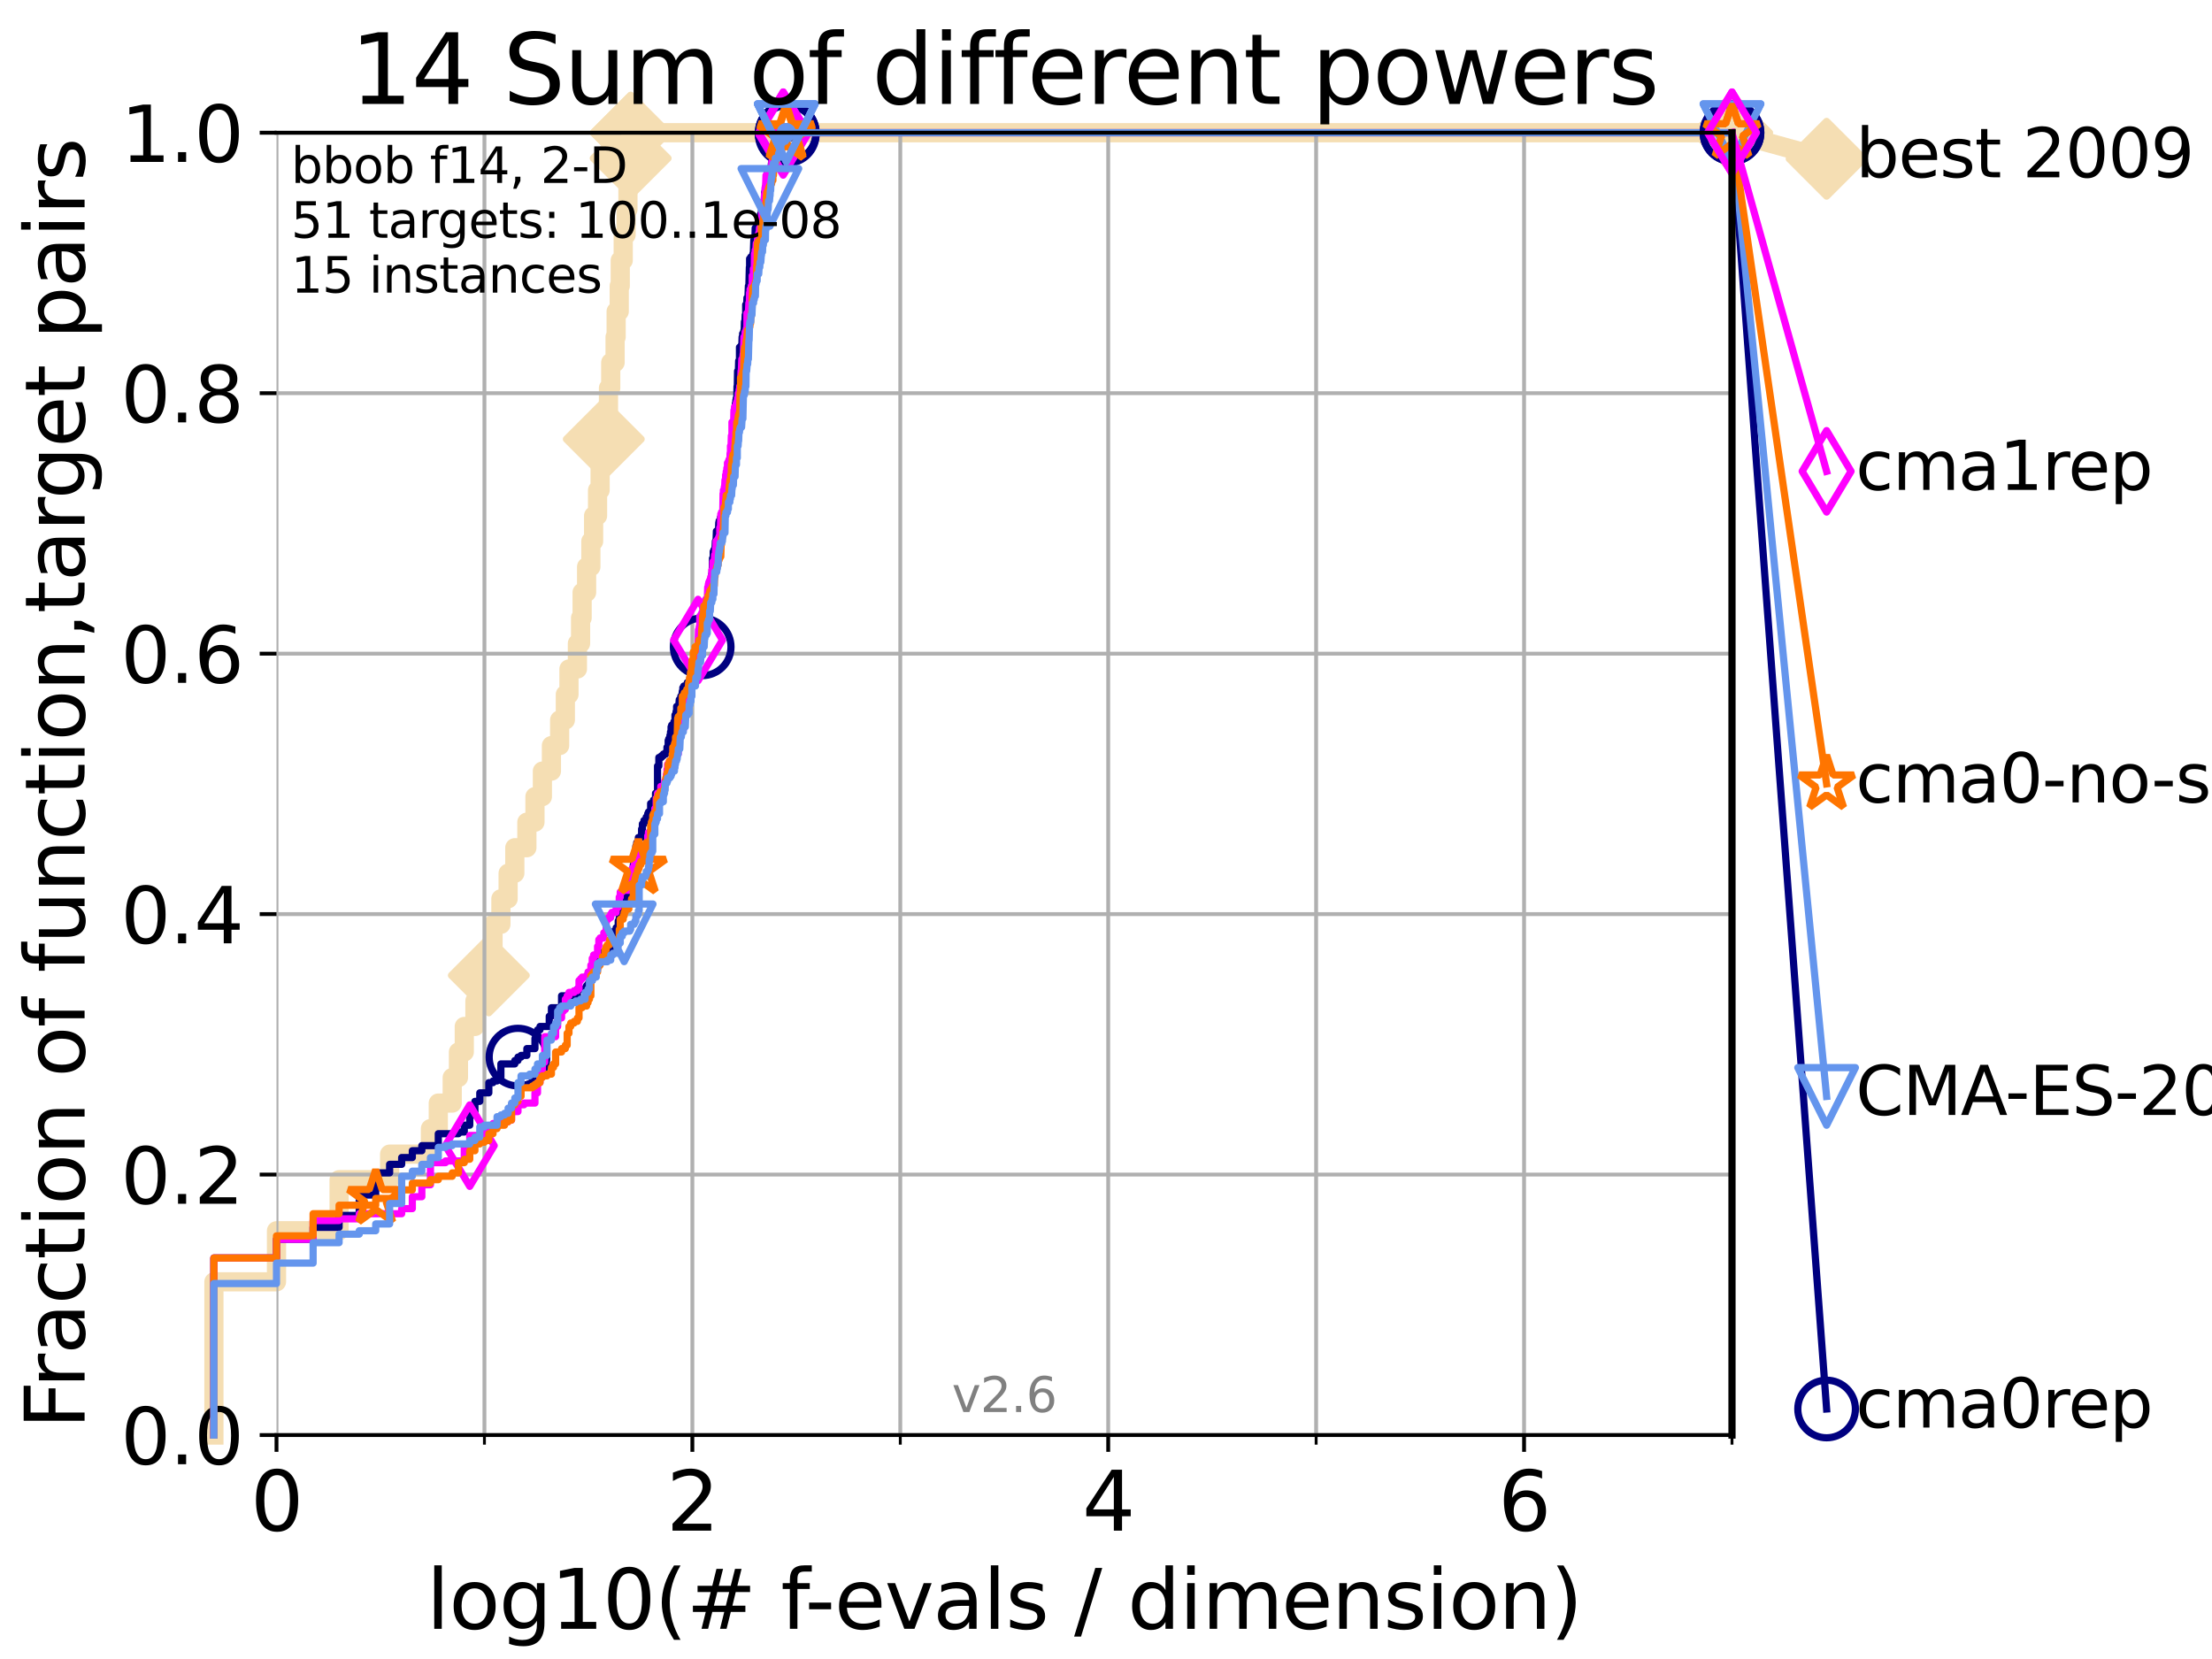 <?xml version="1.0" encoding="utf-8" standalone="no"?>
<!DOCTYPE svg PUBLIC "-//W3C//DTD SVG 1.1//EN"
  "http://www.w3.org/Graphics/SVG/1.1/DTD/svg11.dtd">
<svg xmlns:xlink="http://www.w3.org/1999/xlink" width="460.8pt" height="345.6pt" viewBox="0 0 460.8 345.6" xmlns="http://www.w3.org/2000/svg" version="1.1">
 <defs>
  <style type="text/css">*{stroke-linejoin: round; stroke-linecap: butt}</style>
 </defs>
 <g id="figure_1">
  <g id="patch_1">
   <path d="M 0 345.6 
L 460.8 345.6 
L 460.8 0 
L 0 0 
z
" style="fill: #ffffff"/>
  </g>
  <g id="axes_1">
   <g id="patch_2">
    <path d="M 57.6 298.944 
L 360.806 298.944 
L 360.806 27.648 
L 57.6 27.648 
z
" style="fill: #ffffff"/>
   </g>
   <g id="line2d_1">
    <path d="M 44.561 298.944 
L 44.561 267.027 
L 57.6 267.027 
L 57.6 256.388 
L 70.639 256.388 
L 70.639 245.749 
L 81.166 245.749 
L 81.166 240.429 
L 89.669 240.429 
L 89.669 235.11 
L 91.306 235.11 
L 91.306 229.79 
L 94.206 229.79 
L 94.206 224.471 
L 95.503 224.471 
L 95.503 219.151 
L 96.718 219.151 
L 96.718 213.832 
L 98.933 213.832 
L 98.933 208.512 
L 99.95 208.512 
L 99.95 203.192 
L 101.833 203.192 
L 101.833 197.873 
L 102.708 197.873 
L 102.708 192.553 
L 104.345 192.553 
L 104.345 187.234 
L 105.851 187.234 
L 105.851 181.914 
L 107.245 181.914 
L 107.245 176.595 
L 109.757 176.595 
L 109.757 171.275 
L 111.442 171.275 
L 111.442 165.956 
L 112.989 165.956 
L 112.989 160.636 
L 114.872 160.636 
L 114.872 155.317 
L 116.584 155.317 
L 116.584 149.997 
L 117.772 149.997 
L 117.772 144.678 
L 118.525 144.678 
L 118.525 139.358 
L 120.284 139.358 
L 120.284 134.039 
L 120.944 134.039 
L 120.944 128.719 
L 121.266 128.719 
L 121.266 123.4 
L 122.199 123.4 
L 122.199 118.08 
L 123.088 118.08 
L 123.088 112.76 
L 123.658 112.76 
L 123.658 107.441 
L 124.482 107.441 
L 124.482 102.121 
L 125.012 102.121 
L 125.012 96.802 
L 125.779 96.802 
L 125.779 91.482 
L 126.517 91.482 
L 126.517 86.163 
L 126.757 86.163 
L 126.757 80.843 
L 127.227 80.843 
L 127.227 75.524 
L 128.134 75.524 
L 128.134 70.204 
L 128.354 70.204 
L 128.354 64.885 
L 128.999 64.885 
L 128.999 59.565 
L 129.209 59.565 
L 129.209 54.246 
L 129.826 54.246 
L 129.826 48.926 
L 130.423 48.926 
L 130.423 43.607 
L 130.811 43.607 
L 130.811 38.287 
L 131.002 38.287 
L 131.002 32.968 
L 131.378 32.968 
L 131.378 27.648 
L 360.806 27.648 
" style="fill: none; stroke: #f5deb3; stroke-width: 4; stroke-linecap: square"/>
   </g>
   <g id="line2d_2">
    <defs>
     <path id="m2220534387" d="M -0 7.778 
L 7.778 0 
L 0 -7.778 
L -7.778 -0 
z
" style="stroke: #f5deb3; stroke-width: 1.5; stroke-linejoin: miter"/>
    </defs>
    <g>
     <use xlink:href="#m2220534387" x="101.833" y="203.192" style="fill: #f5deb3; stroke: #f5deb3; stroke-width: 1.5; stroke-linejoin: miter"/>
     <use xlink:href="#m2220534387" x="125.779" y="91.482" style="fill: #f5deb3; stroke: #f5deb3; stroke-width: 1.5; stroke-linejoin: miter"/>
     <use xlink:href="#m2220534387" x="131.378" y="32.968" style="fill: #f5deb3; stroke: #f5deb3; stroke-width: 1.5; stroke-linejoin: miter"/>
     <use xlink:href="#m2220534387" x="131.378" y="27.648" style="fill: #f5deb3; stroke: #f5deb3; stroke-width: 1.5; stroke-linejoin: miter"/>
     <use xlink:href="#m2220534387" x="131.378" y="27.648" style="fill: #f5deb3; stroke: #f5deb3; stroke-width: 1.5; stroke-linejoin: miter"/>
     <use xlink:href="#m2220534387" x="360.806" y="27.648" style="fill: #f5deb3; stroke: #f5deb3; stroke-width: 1.5; stroke-linejoin: miter"/>
    </g>
   </g>
   <g id="line2d_3">
    <path style="fill: none; stroke: #f5deb3; stroke-width: 4; stroke-linecap: square"/>
    <g/>
   </g>
   <g id="line2d_4">
    <path d="M 360.806 27.648 
L 380.515 33.074 
" style="fill: none; stroke: #f5deb3; stroke-width: 4; stroke-linecap: square"/>
    <g>
     <use xlink:href="#m2220534387" x="360.806" y="27.648" style="fill: #f5deb3; stroke: #f5deb3; stroke-width: 1.5; stroke-linejoin: miter"/>
     <use xlink:href="#m2220534387" x="380.515" y="33.074" style="fill: #f5deb3; stroke: #f5deb3; stroke-width: 1.5; stroke-linejoin: miter"/>
    </g>
   </g>
   <g id="matplotlib.axis_1">
    <g id="xtick_1">
     <g id="line2d_5">
      <path d="M 57.6 298.944 
L 57.6 27.648 
" clip-path="url(#pe793e158d3)" style="fill: none; stroke: #b0b0b0; stroke-width: 0.8; stroke-linecap: square"/>
     </g>
     <g id="line2d_6">
      <defs>
       <path id="m375ad34e51" d="M 0 0 
L 0 3.5 
" style="stroke: #000000; stroke-width: 0.8"/>
      </defs>
      <g>
       <use xlink:href="#m375ad34e51" x="57.6" y="298.944" style="stroke: #000000; stroke-width: 0.8"/>
      </g>
     </g>
     <g id="text_1">
      <!-- 0 -->
      <g transform="translate(52.192 318.861)scale(0.17 -0.17)">
       <defs>
        <path id="DejaVuSans-30" d="M 2034 4250 
Q 1547 4250 1301 3770 
Q 1056 3291 1056 2328 
Q 1056 1369 1301 889 
Q 1547 409 2034 409 
Q 2525 409 2770 889 
Q 3016 1369 3016 2328 
Q 3016 3291 2770 3770 
Q 2525 4250 2034 4250 
z
M 2034 4750 
Q 2819 4750 3233 4129 
Q 3647 3509 3647 2328 
Q 3647 1150 3233 529 
Q 2819 -91 2034 -91 
Q 1250 -91 836 529 
Q 422 1150 422 2328 
Q 422 3509 836 4129 
Q 1250 4750 2034 4750 
z
" transform="scale(0.016)"/>
       </defs>
       <use xlink:href="#DejaVuSans-30"/>
      </g>
     </g>
    </g>
    <g id="xtick_2">
     <g id="line2d_7">
      <path d="M 144.23 298.944 
L 144.23 27.648 
" clip-path="url(#pe793e158d3)" style="fill: none; stroke: #b0b0b0; stroke-width: 0.8; stroke-linecap: square"/>
     </g>
     <g id="line2d_8">
      <g>
       <use xlink:href="#m375ad34e51" x="144.23" y="298.944" style="stroke: #000000; stroke-width: 0.8"/>
      </g>
     </g>
     <g id="text_2">
      <!-- 2 -->
      <g transform="translate(138.822 318.861)scale(0.17 -0.17)">
       <defs>
        <path id="DejaVuSans-32" d="M 1228 531 
L 3431 531 
L 3431 0 
L 469 0 
L 469 531 
Q 828 903 1448 1529 
Q 2069 2156 2228 2338 
Q 2531 2678 2651 2914 
Q 2772 3150 2772 3378 
Q 2772 3750 2511 3984 
Q 2250 4219 1831 4219 
Q 1534 4219 1204 4116 
Q 875 4013 500 3803 
L 500 4441 
Q 881 4594 1212 4672 
Q 1544 4750 1819 4750 
Q 2544 4750 2975 4387 
Q 3406 4025 3406 3419 
Q 3406 3131 3298 2873 
Q 3191 2616 2906 2266 
Q 2828 2175 2409 1742 
Q 1991 1309 1228 531 
z
" transform="scale(0.016)"/>
       </defs>
       <use xlink:href="#DejaVuSans-32"/>
      </g>
     </g>
    </g>
    <g id="xtick_3">
     <g id="line2d_9">
      <path d="M 230.861 298.944 
L 230.861 27.648 
" clip-path="url(#pe793e158d3)" style="fill: none; stroke: #b0b0b0; stroke-width: 0.8; stroke-linecap: square"/>
     </g>
     <g id="line2d_10">
      <g>
       <use xlink:href="#m375ad34e51" x="230.861" y="298.944" style="stroke: #000000; stroke-width: 0.8"/>
      </g>
     </g>
     <g id="text_3">
      <!-- 4 -->
      <g transform="translate(225.453 318.861)scale(0.17 -0.17)">
       <defs>
        <path id="DejaVuSans-34" d="M 2419 4116 
L 825 1625 
L 2419 1625 
L 2419 4116 
z
M 2253 4666 
L 3047 4666 
L 3047 1625 
L 3713 1625 
L 3713 1100 
L 3047 1100 
L 3047 0 
L 2419 0 
L 2419 1100 
L 313 1100 
L 313 1709 
L 2253 4666 
z
" transform="scale(0.016)"/>
       </defs>
       <use xlink:href="#DejaVuSans-34"/>
      </g>
     </g>
    </g>
    <g id="xtick_4">
     <g id="line2d_11">
      <path d="M 317.491 298.944 
L 317.491 27.648 
" clip-path="url(#pe793e158d3)" style="fill: none; stroke: #b0b0b0; stroke-width: 0.8; stroke-linecap: square"/>
     </g>
     <g id="line2d_12">
      <g>
       <use xlink:href="#m375ad34e51" x="317.491" y="298.944" style="stroke: #000000; stroke-width: 0.8"/>
      </g>
     </g>
     <g id="text_4">
      <!-- 6 -->
      <g transform="translate(312.083 318.861)scale(0.17 -0.17)">
       <defs>
        <path id="DejaVuSans-36" d="M 2113 2584 
Q 1688 2584 1439 2293 
Q 1191 2003 1191 1497 
Q 1191 994 1439 701 
Q 1688 409 2113 409 
Q 2538 409 2786 701 
Q 3034 994 3034 1497 
Q 3034 2003 2786 2293 
Q 2538 2584 2113 2584 
z
M 3366 4563 
L 3366 3988 
Q 3128 4100 2886 4159 
Q 2644 4219 2406 4219 
Q 1781 4219 1451 3797 
Q 1122 3375 1075 2522 
Q 1259 2794 1537 2939 
Q 1816 3084 2150 3084 
Q 2853 3084 3261 2657 
Q 3669 2231 3669 1497 
Q 3669 778 3244 343 
Q 2819 -91 2113 -91 
Q 1303 -91 875 529 
Q 447 1150 447 2328 
Q 447 3434 972 4092 
Q 1497 4750 2381 4750 
Q 2619 4750 2861 4703 
Q 3103 4656 3366 4563 
z
" transform="scale(0.016)"/>
       </defs>
       <use xlink:href="#DejaVuSans-36"/>
      </g>
     </g>
    </g>
    <g id="xtick_5">
     <g id="line2d_13">
      <path d="M 100.915 298.944 
L 100.915 27.648 
" clip-path="url(#pe793e158d3)" style="fill: none; stroke: #b0b0b0; stroke-width: 0.8; stroke-linecap: square"/>
     </g>
     <g id="line2d_14">
      <defs>
       <path id="ma4c4398f48" d="M 0 0 
L 0 2 
" style="stroke: #000000; stroke-width: 0.6"/>
      </defs>
      <g>
       <use xlink:href="#ma4c4398f48" x="100.915" y="298.944" style="stroke: #000000; stroke-width: 0.6"/>
      </g>
     </g>
    </g>
    <g id="xtick_6">
     <g id="line2d_15">
      <path d="M 187.546 298.944 
L 187.546 27.648 
" clip-path="url(#pe793e158d3)" style="fill: none; stroke: #b0b0b0; stroke-width: 0.8; stroke-linecap: square"/>
     </g>
     <g id="line2d_16">
      <g>
       <use xlink:href="#ma4c4398f48" x="187.546" y="298.944" style="stroke: #000000; stroke-width: 0.6"/>
      </g>
     </g>
    </g>
    <g id="xtick_7">
     <g id="line2d_17">
      <path d="M 274.176 298.944 
L 274.176 27.648 
" clip-path="url(#pe793e158d3)" style="fill: none; stroke: #b0b0b0; stroke-width: 0.8; stroke-linecap: square"/>
     </g>
     <g id="line2d_18">
      <g>
       <use xlink:href="#ma4c4398f48" x="274.176" y="298.944" style="stroke: #000000; stroke-width: 0.6"/>
      </g>
     </g>
    </g>
    <g id="xtick_8">
     <g id="line2d_19">
      <path d="M 360.806 298.944 
L 360.806 27.648 
" clip-path="url(#pe793e158d3)" style="fill: none; stroke: #b0b0b0; stroke-width: 0.8; stroke-linecap: square"/>
     </g>
     <g id="line2d_20">
      <g>
       <use xlink:href="#ma4c4398f48" x="360.806" y="298.944" style="stroke: #000000; stroke-width: 0.6"/>
      </g>
     </g>
    </g>
    <g id="text_5">
     <!-- log10(# f-evals / dimension) -->
     <g transform="translate(88.823 339.314)scale(0.17 -0.17)">
      <defs>
       <path id="DejaVuSans-6c" d="M 603 4863 
L 1178 4863 
L 1178 0 
L 603 0 
L 603 4863 
z
" transform="scale(0.016)"/>
       <path id="DejaVuSans-6f" d="M 1959 3097 
Q 1497 3097 1228 2736 
Q 959 2375 959 1747 
Q 959 1119 1226 758 
Q 1494 397 1959 397 
Q 2419 397 2687 759 
Q 2956 1122 2956 1747 
Q 2956 2369 2687 2733 
Q 2419 3097 1959 3097 
z
M 1959 3584 
Q 2709 3584 3137 3096 
Q 3566 2609 3566 1747 
Q 3566 888 3137 398 
Q 2709 -91 1959 -91 
Q 1206 -91 779 398 
Q 353 888 353 1747 
Q 353 2609 779 3096 
Q 1206 3584 1959 3584 
z
" transform="scale(0.016)"/>
       <path id="DejaVuSans-67" d="M 2906 1791 
Q 2906 2416 2648 2759 
Q 2391 3103 1925 3103 
Q 1463 3103 1205 2759 
Q 947 2416 947 1791 
Q 947 1169 1205 825 
Q 1463 481 1925 481 
Q 2391 481 2648 825 
Q 2906 1169 2906 1791 
z
M 3481 434 
Q 3481 -459 3084 -895 
Q 2688 -1331 1869 -1331 
Q 1566 -1331 1297 -1286 
Q 1028 -1241 775 -1147 
L 775 -588 
Q 1028 -725 1275 -790 
Q 1522 -856 1778 -856 
Q 2344 -856 2625 -561 
Q 2906 -266 2906 331 
L 2906 616 
Q 2728 306 2450 153 
Q 2172 0 1784 0 
Q 1141 0 747 490 
Q 353 981 353 1791 
Q 353 2603 747 3093 
Q 1141 3584 1784 3584 
Q 2172 3584 2450 3431 
Q 2728 3278 2906 2969 
L 2906 3500 
L 3481 3500 
L 3481 434 
z
" transform="scale(0.016)"/>
       <path id="DejaVuSans-31" d="M 794 531 
L 1825 531 
L 1825 4091 
L 703 3866 
L 703 4441 
L 1819 4666 
L 2450 4666 
L 2450 531 
L 3481 531 
L 3481 0 
L 794 0 
L 794 531 
z
" transform="scale(0.016)"/>
       <path id="DejaVuSans-28" d="M 1984 4856 
Q 1566 4138 1362 3434 
Q 1159 2731 1159 2009 
Q 1159 1288 1364 580 
Q 1569 -128 1984 -844 
L 1484 -844 
Q 1016 -109 783 600 
Q 550 1309 550 2009 
Q 550 2706 781 3412 
Q 1013 4119 1484 4856 
L 1984 4856 
z
" transform="scale(0.016)"/>
       <path id="DejaVuSans-23" d="M 3272 2816 
L 2363 2816 
L 2100 1772 
L 3016 1772 
L 3272 2816 
z
M 2803 4594 
L 2478 3297 
L 3391 3297 
L 3719 4594 
L 4219 4594 
L 3897 3297 
L 4872 3297 
L 4872 2816 
L 3775 2816 
L 3519 1772 
L 4513 1772 
L 4513 1294 
L 3397 1294 
L 3072 0 
L 2572 0 
L 2894 1294 
L 1978 1294 
L 1656 0 
L 1153 0 
L 1478 1294 
L 494 1294 
L 494 1772 
L 1594 1772 
L 1856 2816 
L 850 2816 
L 850 3297 
L 1978 3297 
L 2297 4594 
L 2803 4594 
z
" transform="scale(0.016)"/>
       <path id="DejaVuSans-20" transform="scale(0.016)"/>
       <path id="DejaVuSans-66" d="M 2375 4863 
L 2375 4384 
L 1825 4384 
Q 1516 4384 1395 4259 
Q 1275 4134 1275 3809 
L 1275 3500 
L 2222 3500 
L 2222 3053 
L 1275 3053 
L 1275 0 
L 697 0 
L 697 3053 
L 147 3053 
L 147 3500 
L 697 3500 
L 697 3744 
Q 697 4328 969 4595 
Q 1241 4863 1831 4863 
L 2375 4863 
z
" transform="scale(0.016)"/>
       <path id="DejaVuSans-2d" d="M 313 2009 
L 1997 2009 
L 1997 1497 
L 313 1497 
L 313 2009 
z
" transform="scale(0.016)"/>
       <path id="DejaVuSans-65" d="M 3597 1894 
L 3597 1613 
L 953 1613 
Q 991 1019 1311 708 
Q 1631 397 2203 397 
Q 2534 397 2845 478 
Q 3156 559 3463 722 
L 3463 178 
Q 3153 47 2828 -22 
Q 2503 -91 2169 -91 
Q 1331 -91 842 396 
Q 353 884 353 1716 
Q 353 2575 817 3079 
Q 1281 3584 2069 3584 
Q 2775 3584 3186 3129 
Q 3597 2675 3597 1894 
z
M 3022 2063 
Q 3016 2534 2758 2815 
Q 2500 3097 2075 3097 
Q 1594 3097 1305 2825 
Q 1016 2553 972 2059 
L 3022 2063 
z
" transform="scale(0.016)"/>
       <path id="DejaVuSans-76" d="M 191 3500 
L 800 3500 
L 1894 563 
L 2988 3500 
L 3597 3500 
L 2284 0 
L 1503 0 
L 191 3500 
z
" transform="scale(0.016)"/>
       <path id="DejaVuSans-61" d="M 2194 1759 
Q 1497 1759 1228 1600 
Q 959 1441 959 1056 
Q 959 750 1161 570 
Q 1363 391 1709 391 
Q 2188 391 2477 730 
Q 2766 1069 2766 1631 
L 2766 1759 
L 2194 1759 
z
M 3341 1997 
L 3341 0 
L 2766 0 
L 2766 531 
Q 2569 213 2275 61 
Q 1981 -91 1556 -91 
Q 1019 -91 701 211 
Q 384 513 384 1019 
Q 384 1609 779 1909 
Q 1175 2209 1959 2209 
L 2766 2209 
L 2766 2266 
Q 2766 2663 2505 2880 
Q 2244 3097 1772 3097 
Q 1472 3097 1187 3025 
Q 903 2953 641 2809 
L 641 3341 
Q 956 3463 1253 3523 
Q 1550 3584 1831 3584 
Q 2591 3584 2966 3190 
Q 3341 2797 3341 1997 
z
" transform="scale(0.016)"/>
       <path id="DejaVuSans-73" d="M 2834 3397 
L 2834 2853 
Q 2591 2978 2328 3040 
Q 2066 3103 1784 3103 
Q 1356 3103 1142 2972 
Q 928 2841 928 2578 
Q 928 2378 1081 2264 
Q 1234 2150 1697 2047 
L 1894 2003 
Q 2506 1872 2764 1633 
Q 3022 1394 3022 966 
Q 3022 478 2636 193 
Q 2250 -91 1575 -91 
Q 1294 -91 989 -36 
Q 684 19 347 128 
L 347 722 
Q 666 556 975 473 
Q 1284 391 1588 391 
Q 1994 391 2212 530 
Q 2431 669 2431 922 
Q 2431 1156 2273 1281 
Q 2116 1406 1581 1522 
L 1381 1569 
Q 847 1681 609 1914 
Q 372 2147 372 2553 
Q 372 3047 722 3315 
Q 1072 3584 1716 3584 
Q 2034 3584 2315 3537 
Q 2597 3491 2834 3397 
z
" transform="scale(0.016)"/>
       <path id="DejaVuSans-2f" d="M 1625 4666 
L 2156 4666 
L 531 -594 
L 0 -594 
L 1625 4666 
z
" transform="scale(0.016)"/>
       <path id="DejaVuSans-64" d="M 2906 2969 
L 2906 4863 
L 3481 4863 
L 3481 0 
L 2906 0 
L 2906 525 
Q 2725 213 2448 61 
Q 2172 -91 1784 -91 
Q 1150 -91 751 415 
Q 353 922 353 1747 
Q 353 2572 751 3078 
Q 1150 3584 1784 3584 
Q 2172 3584 2448 3432 
Q 2725 3281 2906 2969 
z
M 947 1747 
Q 947 1113 1208 752 
Q 1469 391 1925 391 
Q 2381 391 2643 752 
Q 2906 1113 2906 1747 
Q 2906 2381 2643 2742 
Q 2381 3103 1925 3103 
Q 1469 3103 1208 2742 
Q 947 2381 947 1747 
z
" transform="scale(0.016)"/>
       <path id="DejaVuSans-69" d="M 603 3500 
L 1178 3500 
L 1178 0 
L 603 0 
L 603 3500 
z
M 603 4863 
L 1178 4863 
L 1178 4134 
L 603 4134 
L 603 4863 
z
" transform="scale(0.016)"/>
       <path id="DejaVuSans-6d" d="M 3328 2828 
Q 3544 3216 3844 3400 
Q 4144 3584 4550 3584 
Q 5097 3584 5394 3201 
Q 5691 2819 5691 2113 
L 5691 0 
L 5113 0 
L 5113 2094 
Q 5113 2597 4934 2840 
Q 4756 3084 4391 3084 
Q 3944 3084 3684 2787 
Q 3425 2491 3425 1978 
L 3425 0 
L 2847 0 
L 2847 2094 
Q 2847 2600 2669 2842 
Q 2491 3084 2119 3084 
Q 1678 3084 1418 2786 
Q 1159 2488 1159 1978 
L 1159 0 
L 581 0 
L 581 3500 
L 1159 3500 
L 1159 2956 
Q 1356 3278 1631 3431 
Q 1906 3584 2284 3584 
Q 2666 3584 2933 3390 
Q 3200 3197 3328 2828 
z
" transform="scale(0.016)"/>
       <path id="DejaVuSans-6e" d="M 3513 2113 
L 3513 0 
L 2938 0 
L 2938 2094 
Q 2938 2591 2744 2837 
Q 2550 3084 2163 3084 
Q 1697 3084 1428 2787 
Q 1159 2491 1159 1978 
L 1159 0 
L 581 0 
L 581 3500 
L 1159 3500 
L 1159 2956 
Q 1366 3272 1645 3428 
Q 1925 3584 2291 3584 
Q 2894 3584 3203 3211 
Q 3513 2838 3513 2113 
z
" transform="scale(0.016)"/>
       <path id="DejaVuSans-29" d="M 513 4856 
L 1013 4856 
Q 1481 4119 1714 3412 
Q 1947 2706 1947 2009 
Q 1947 1309 1714 600 
Q 1481 -109 1013 -844 
L 513 -844 
Q 928 -128 1133 580 
Q 1338 1288 1338 2009 
Q 1338 2731 1133 3434 
Q 928 4138 513 4856 
z
" transform="scale(0.016)"/>
      </defs>
      <use xlink:href="#DejaVuSans-6c"/>
      <use xlink:href="#DejaVuSans-6f" x="27.783"/>
      <use xlink:href="#DejaVuSans-67" x="88.965"/>
      <use xlink:href="#DejaVuSans-31" x="152.441"/>
      <use xlink:href="#DejaVuSans-30" x="216.064"/>
      <use xlink:href="#DejaVuSans-28" x="279.688"/>
      <use xlink:href="#DejaVuSans-23" x="318.701"/>
      <use xlink:href="#DejaVuSans-20" x="402.49"/>
      <use xlink:href="#DejaVuSans-66" x="434.277"/>
      <use xlink:href="#DejaVuSans-2d" x="463.982"/>
      <use xlink:href="#DejaVuSans-65" x="500.066"/>
      <use xlink:href="#DejaVuSans-76" x="561.59"/>
      <use xlink:href="#DejaVuSans-61" x="620.77"/>
      <use xlink:href="#DejaVuSans-6c" x="682.049"/>
      <use xlink:href="#DejaVuSans-73" x="709.832"/>
      <use xlink:href="#DejaVuSans-20" x="761.932"/>
      <use xlink:href="#DejaVuSans-2f" x="793.719"/>
      <use xlink:href="#DejaVuSans-20" x="827.41"/>
      <use xlink:href="#DejaVuSans-64" x="859.197"/>
      <use xlink:href="#DejaVuSans-69" x="922.674"/>
      <use xlink:href="#DejaVuSans-6d" x="950.457"/>
      <use xlink:href="#DejaVuSans-65" x="1047.869"/>
      <use xlink:href="#DejaVuSans-6e" x="1109.393"/>
      <use xlink:href="#DejaVuSans-73" x="1172.771"/>
      <use xlink:href="#DejaVuSans-69" x="1224.871"/>
      <use xlink:href="#DejaVuSans-6f" x="1252.654"/>
      <use xlink:href="#DejaVuSans-6e" x="1313.836"/>
      <use xlink:href="#DejaVuSans-29" x="1377.215"/>
     </g>
    </g>
   </g>
   <g id="matplotlib.axis_2">
    <g id="ytick_1">
     <g id="line2d_21">
      <path d="M 57.6 298.944 
L 360.806 298.944 
" clip-path="url(#pe793e158d3)" style="fill: none; stroke: #b0b0b0; stroke-width: 0.8; stroke-linecap: square"/>
     </g>
     <g id="line2d_22">
      <defs>
       <path id="m0af953c914" d="M 0 0 
L -3.5 0 
" style="stroke: #000000; stroke-width: 0.8"/>
      </defs>
      <g>
       <use xlink:href="#m0af953c914" x="57.6" y="298.944" style="stroke: #000000; stroke-width: 0.8"/>
      </g>
     </g>
     <g id="text_6">
      <!-- 0.0 -->
      <g transform="translate(25.155 305.023)scale(0.16 -0.16)">
       <defs>
        <path id="DejaVuSans-2e" d="M 684 794 
L 1344 794 
L 1344 0 
L 684 0 
L 684 794 
z
" transform="scale(0.016)"/>
       </defs>
       <use xlink:href="#DejaVuSans-30"/>
       <use xlink:href="#DejaVuSans-2e" x="63.623"/>
       <use xlink:href="#DejaVuSans-30" x="95.41"/>
      </g>
     </g>
    </g>
    <g id="ytick_2">
     <g id="line2d_23">
      <path d="M 57.6 244.685 
L 360.806 244.685 
" clip-path="url(#pe793e158d3)" style="fill: none; stroke: #b0b0b0; stroke-width: 0.8; stroke-linecap: square"/>
     </g>
     <g id="line2d_24">
      <g>
       <use xlink:href="#m0af953c914" x="57.6" y="244.685" style="stroke: #000000; stroke-width: 0.8"/>
      </g>
     </g>
     <g id="text_7">
      <!-- 0.2 -->
      <g transform="translate(25.155 250.764)scale(0.16 -0.16)">
       <use xlink:href="#DejaVuSans-30"/>
       <use xlink:href="#DejaVuSans-2e" x="63.623"/>
       <use xlink:href="#DejaVuSans-32" x="95.41"/>
      </g>
     </g>
    </g>
    <g id="ytick_3">
     <g id="line2d_25">
      <path d="M 57.6 190.426 
L 360.806 190.426 
" clip-path="url(#pe793e158d3)" style="fill: none; stroke: #b0b0b0; stroke-width: 0.8; stroke-linecap: square"/>
     </g>
     <g id="line2d_26">
      <g>
       <use xlink:href="#m0af953c914" x="57.6" y="190.426" style="stroke: #000000; stroke-width: 0.8"/>
      </g>
     </g>
     <g id="text_8">
      <!-- 0.4 -->
      <g transform="translate(25.155 196.504)scale(0.16 -0.16)">
       <use xlink:href="#DejaVuSans-30"/>
       <use xlink:href="#DejaVuSans-2e" x="63.623"/>
       <use xlink:href="#DejaVuSans-34" x="95.41"/>
      </g>
     </g>
    </g>
    <g id="ytick_4">
     <g id="line2d_27">
      <path d="M 57.6 136.166 
L 360.806 136.166 
" clip-path="url(#pe793e158d3)" style="fill: none; stroke: #b0b0b0; stroke-width: 0.8; stroke-linecap: square"/>
     </g>
     <g id="line2d_28">
      <g>
       <use xlink:href="#m0af953c914" x="57.6" y="136.166" style="stroke: #000000; stroke-width: 0.8"/>
      </g>
     </g>
     <g id="text_9">
      <!-- 0.6 -->
      <g transform="translate(25.155 142.245)scale(0.16 -0.16)">
       <use xlink:href="#DejaVuSans-30"/>
       <use xlink:href="#DejaVuSans-2e" x="63.623"/>
       <use xlink:href="#DejaVuSans-36" x="95.41"/>
      </g>
     </g>
    </g>
    <g id="ytick_5">
     <g id="line2d_29">
      <path d="M 57.6 81.907 
L 360.806 81.907 
" clip-path="url(#pe793e158d3)" style="fill: none; stroke: #b0b0b0; stroke-width: 0.8; stroke-linecap: square"/>
     </g>
     <g id="line2d_30">
      <g>
       <use xlink:href="#m0af953c914" x="57.6" y="81.907" style="stroke: #000000; stroke-width: 0.8"/>
      </g>
     </g>
     <g id="text_10">
      <!-- 0.8 -->
      <g transform="translate(25.155 87.986)scale(0.16 -0.16)">
       <defs>
        <path id="DejaVuSans-38" d="M 2034 2216 
Q 1584 2216 1326 1975 
Q 1069 1734 1069 1313 
Q 1069 891 1326 650 
Q 1584 409 2034 409 
Q 2484 409 2743 651 
Q 3003 894 3003 1313 
Q 3003 1734 2745 1975 
Q 2488 2216 2034 2216 
z
M 1403 2484 
Q 997 2584 770 2862 
Q 544 3141 544 3541 
Q 544 4100 942 4425 
Q 1341 4750 2034 4750 
Q 2731 4750 3128 4425 
Q 3525 4100 3525 3541 
Q 3525 3141 3298 2862 
Q 3072 2584 2669 2484 
Q 3125 2378 3379 2068 
Q 3634 1759 3634 1313 
Q 3634 634 3220 271 
Q 2806 -91 2034 -91 
Q 1263 -91 848 271 
Q 434 634 434 1313 
Q 434 1759 690 2068 
Q 947 2378 1403 2484 
z
M 1172 3481 
Q 1172 3119 1398 2916 
Q 1625 2713 2034 2713 
Q 2441 2713 2670 2916 
Q 2900 3119 2900 3481 
Q 2900 3844 2670 4047 
Q 2441 4250 2034 4250 
Q 1625 4250 1398 4047 
Q 1172 3844 1172 3481 
z
" transform="scale(0.016)"/>
       </defs>
       <use xlink:href="#DejaVuSans-30"/>
       <use xlink:href="#DejaVuSans-2e" x="63.623"/>
       <use xlink:href="#DejaVuSans-38" x="95.41"/>
      </g>
     </g>
    </g>
    <g id="ytick_6">
     <g id="line2d_31">
      <path d="M 57.6 27.648 
L 360.806 27.648 
" clip-path="url(#pe793e158d3)" style="fill: none; stroke: #b0b0b0; stroke-width: 0.8; stroke-linecap: square"/>
     </g>
     <g id="line2d_32">
      <g>
       <use xlink:href="#m0af953c914" x="57.6" y="27.648" style="stroke: #000000; stroke-width: 0.8"/>
      </g>
     </g>
     <g id="text_11">
      <!-- 1.0 -->
      <g transform="translate(25.155 33.727)scale(0.16 -0.16)">
       <use xlink:href="#DejaVuSans-31"/>
       <use xlink:href="#DejaVuSans-2e" x="63.623"/>
       <use xlink:href="#DejaVuSans-30" x="95.41"/>
      </g>
     </g>
    </g>
    <g id="text_12">
     <!-- Fraction of function,target pairs -->
     <g transform="translate(17.62 297.681)rotate(-90)scale(0.17 -0.17)">
      <defs>
       <path id="DejaVuSans-46" d="M 628 4666 
L 3309 4666 
L 3309 4134 
L 1259 4134 
L 1259 2759 
L 3109 2759 
L 3109 2228 
L 1259 2228 
L 1259 0 
L 628 0 
L 628 4666 
z
" transform="scale(0.016)"/>
       <path id="DejaVuSans-72" d="M 2631 2963 
Q 2534 3019 2420 3045 
Q 2306 3072 2169 3072 
Q 1681 3072 1420 2755 
Q 1159 2438 1159 1844 
L 1159 0 
L 581 0 
L 581 3500 
L 1159 3500 
L 1159 2956 
Q 1341 3275 1631 3429 
Q 1922 3584 2338 3584 
Q 2397 3584 2469 3576 
Q 2541 3569 2628 3553 
L 2631 2963 
z
" transform="scale(0.016)"/>
       <path id="DejaVuSans-63" d="M 3122 3366 
L 3122 2828 
Q 2878 2963 2633 3030 
Q 2388 3097 2138 3097 
Q 1578 3097 1268 2742 
Q 959 2388 959 1747 
Q 959 1106 1268 751 
Q 1578 397 2138 397 
Q 2388 397 2633 464 
Q 2878 531 3122 666 
L 3122 134 
Q 2881 22 2623 -34 
Q 2366 -91 2075 -91 
Q 1284 -91 818 406 
Q 353 903 353 1747 
Q 353 2603 823 3093 
Q 1294 3584 2113 3584 
Q 2378 3584 2631 3529 
Q 2884 3475 3122 3366 
z
" transform="scale(0.016)"/>
       <path id="DejaVuSans-74" d="M 1172 4494 
L 1172 3500 
L 2356 3500 
L 2356 3053 
L 1172 3053 
L 1172 1153 
Q 1172 725 1289 603 
Q 1406 481 1766 481 
L 2356 481 
L 2356 0 
L 1766 0 
Q 1100 0 847 248 
Q 594 497 594 1153 
L 594 3053 
L 172 3053 
L 172 3500 
L 594 3500 
L 594 4494 
L 1172 4494 
z
" transform="scale(0.016)"/>
       <path id="DejaVuSans-75" d="M 544 1381 
L 544 3500 
L 1119 3500 
L 1119 1403 
Q 1119 906 1312 657 
Q 1506 409 1894 409 
Q 2359 409 2629 706 
Q 2900 1003 2900 1516 
L 2900 3500 
L 3475 3500 
L 3475 0 
L 2900 0 
L 2900 538 
Q 2691 219 2414 64 
Q 2138 -91 1772 -91 
Q 1169 -91 856 284 
Q 544 659 544 1381 
z
M 1991 3584 
L 1991 3584 
z
" transform="scale(0.016)"/>
       <path id="DejaVuSans-2c" d="M 750 794 
L 1409 794 
L 1409 256 
L 897 -744 
L 494 -744 
L 750 256 
L 750 794 
z
" transform="scale(0.016)"/>
       <path id="DejaVuSans-70" d="M 1159 525 
L 1159 -1331 
L 581 -1331 
L 581 3500 
L 1159 3500 
L 1159 2969 
Q 1341 3281 1617 3432 
Q 1894 3584 2278 3584 
Q 2916 3584 3314 3078 
Q 3713 2572 3713 1747 
Q 3713 922 3314 415 
Q 2916 -91 2278 -91 
Q 1894 -91 1617 61 
Q 1341 213 1159 525 
z
M 3116 1747 
Q 3116 2381 2855 2742 
Q 2594 3103 2138 3103 
Q 1681 3103 1420 2742 
Q 1159 2381 1159 1747 
Q 1159 1113 1420 752 
Q 1681 391 2138 391 
Q 2594 391 2855 752 
Q 3116 1113 3116 1747 
z
" transform="scale(0.016)"/>
      </defs>
      <use xlink:href="#DejaVuSans-46"/>
      <use xlink:href="#DejaVuSans-72" x="50.27"/>
      <use xlink:href="#DejaVuSans-61" x="91.383"/>
      <use xlink:href="#DejaVuSans-63" x="152.662"/>
      <use xlink:href="#DejaVuSans-74" x="207.643"/>
      <use xlink:href="#DejaVuSans-69" x="246.852"/>
      <use xlink:href="#DejaVuSans-6f" x="274.635"/>
      <use xlink:href="#DejaVuSans-6e" x="335.816"/>
      <use xlink:href="#DejaVuSans-20" x="399.195"/>
      <use xlink:href="#DejaVuSans-6f" x="430.982"/>
      <use xlink:href="#DejaVuSans-66" x="492.164"/>
      <use xlink:href="#DejaVuSans-20" x="527.369"/>
      <use xlink:href="#DejaVuSans-66" x="559.156"/>
      <use xlink:href="#DejaVuSans-75" x="594.361"/>
      <use xlink:href="#DejaVuSans-6e" x="657.74"/>
      <use xlink:href="#DejaVuSans-63" x="721.119"/>
      <use xlink:href="#DejaVuSans-74" x="776.1"/>
      <use xlink:href="#DejaVuSans-69" x="815.309"/>
      <use xlink:href="#DejaVuSans-6f" x="843.092"/>
      <use xlink:href="#DejaVuSans-6e" x="904.273"/>
      <use xlink:href="#DejaVuSans-2c" x="967.652"/>
      <use xlink:href="#DejaVuSans-74" x="999.439"/>
      <use xlink:href="#DejaVuSans-61" x="1038.648"/>
      <use xlink:href="#DejaVuSans-72" x="1099.928"/>
      <use xlink:href="#DejaVuSans-67" x="1139.291"/>
      <use xlink:href="#DejaVuSans-65" x="1202.768"/>
      <use xlink:href="#DejaVuSans-74" x="1264.291"/>
      <use xlink:href="#DejaVuSans-20" x="1303.5"/>
      <use xlink:href="#DejaVuSans-70" x="1335.287"/>
      <use xlink:href="#DejaVuSans-61" x="1398.764"/>
      <use xlink:href="#DejaVuSans-69" x="1460.043"/>
      <use xlink:href="#DejaVuSans-72" x="1487.826"/>
      <use xlink:href="#DejaVuSans-73" x="1528.939"/>
     </g>
    </g>
   </g>
   <g id="line2d_33">
    <defs>
     <path id="m1968a4c0ce" d="M 0 1.5 
C 0.398 1.5 0.779 1.342 1.061 1.061 
C 1.342 0.779 1.5 0.398 1.5 0 
C 1.5 -0.398 1.342 -0.779 1.061 -1.061 
C 0.779 -1.342 0.398 -1.5 0 -1.5 
C -0.398 -1.5 -0.779 -1.342 -1.061 -1.061 
C -1.342 -0.779 -1.5 -0.398 -1.5 0 
C -1.5 0.398 -1.342 0.779 -1.061 1.061 
C -0.779 1.342 -0.398 1.5 0 1.5 
z
" style="stroke: #f5deb3"/>
    </defs>
    <g>
     <use xlink:href="#m1968a4c0ce" x="131.378" y="27.648" style="fill: #f5deb3; stroke: #f5deb3"/>
     <use xlink:href="#m1968a4c0ce" x="131.378" y="27.648" style="fill: #f5deb3; stroke: #f5deb3"/>
    </g>
   </g>
   <g id="line2d_34">
    <defs>
     <path id="m13d387f3ff" d="M 0 1.5 
C 0.398 1.5 0.779 1.342 1.061 1.061 
C 1.342 0.779 1.5 0.398 1.5 0 
C 1.5 -0.398 1.342 -0.779 1.061 -1.061 
C 0.779 -1.342 0.398 -1.5 0 -1.5 
C -0.398 -1.5 -0.779 -1.342 -1.061 -1.061 
C -1.342 -0.779 -1.5 -0.398 -1.5 0 
C -1.5 0.398 -1.342 0.779 -1.061 1.061 
C -0.779 1.342 -0.398 1.5 0 1.5 
z
" style="stroke: #000080"/>
    </defs>
    <g>
     <use xlink:href="#m13d387f3ff" x="163.998" y="27.648" style="fill: #000080; stroke: #000080"/>
     <use xlink:href="#m13d387f3ff" x="163.998" y="27.648" style="fill: #000080; stroke: #000080"/>
    </g>
   </g>
   <g id="line2d_35">
    <path d="M 44.561 298.944 
L 44.561 262.062 
L 57.6 262.062 
L 57.6 258.161 
L 65.227 258.161 
L 65.227 255.678 
L 70.639 255.678 
L 70.639 253.196 
L 74.837 253.196 
L 74.837 248.94 
L 78.267 248.94 
L 78.267 244.33 
L 81.166 244.33 
L 81.166 242.557 
L 83.678 242.557 
L 83.678 241.138 
L 85.894 241.138 
L 85.894 239.72 
L 87.876 239.72 
L 87.876 238.656 
L 91.306 238.656 
L 91.306 236.174 
L 95.503 236.174 
L 95.503 235.819 
L 96.718 235.819 
L 96.718 234.4 
L 97.858 234.4 
L 97.858 232.273 
L 98.933 232.273 
L 98.933 229.435 
L 99.95 229.435 
L 99.95 227.662 
L 101.833 227.662 
L 101.833 225.534 
L 102.708 225.534 
L 102.708 225.18 
L 103.544 225.18 
L 103.544 224.471 
L 104.345 224.471 
L 104.345 221.634 
L 107.245 221.634 
L 107.245 220.924 
L 107.905 220.924 
L 107.905 220.215 
L 108.543 220.215 
L 108.543 219.86 
L 109.757 219.86 
L 109.757 218.442 
L 111.442 218.442 
L 111.442 216.314 
L 111.972 216.314 
L 111.972 214.541 
L 112.488 214.541 
L 112.488 213.832 
L 114.419 213.832 
L 114.419 211.704 
L 114.872 211.704 
L 114.872 209.931 
L 116.988 209.931 
L 116.988 207.448 
L 120.284 207.448 
L 120.284 206.03 
L 122.199 206.03 
L 122.199 205.32 
L 122.5 205.32 
L 122.5 204.966 
L 122.796 204.966 
L 122.796 204.256 
L 123.375 204.256 
L 123.375 201.774 
L 123.658 201.774 
L 123.658 200.71 
L 123.936 200.71 
L 123.936 200.355 
L 124.211 200.355 
L 124.211 200.001 
L 124.748 200.001 
L 124.748 198.937 
L 125.271 198.937 
L 125.271 198.582 
L 125.779 198.582 
L 125.779 198.228 
L 126.757 198.228 
L 126.757 197.518 
L 127.458 197.518 
L 127.458 196.454 
L 127.686 196.454 
L 127.686 196.1 
L 127.911 196.1 
L 127.911 193.972 
L 128.354 193.972 
L 128.354 193.263 
L 128.786 193.263 
L 128.786 191.844 
L 128.999 191.844 
L 128.999 191.135 
L 129.417 191.135 
L 129.417 190.78 
L 129.623 190.78 
L 129.623 189.716 
L 129.826 189.716 
L 129.826 188.298 
L 130.226 188.298 
L 130.226 187.943 
L 130.423 187.943 
L 130.423 186.17 
L 131.191 186.17 
L 131.191 185.106 
L 131.378 185.106 
L 131.378 184.751 
L 131.564 184.751 
L 131.564 184.042 
L 131.747 184.042 
L 131.747 180.85 
L 131.929 180.85 
L 131.929 180.141 
L 132.109 180.141 
L 132.109 179.787 
L 132.287 179.787 
L 132.287 178.368 
L 132.464 178.368 
L 132.464 176.24 
L 132.639 176.24 
L 132.639 175.531 
L 132.984 175.531 
L 132.984 174.467 
L 133.656 174.467 
L 133.656 172.694 
L 133.82 172.694 
L 133.82 171.63 
L 134.145 171.63 
L 134.145 170.921 
L 134.621 170.921 
L 134.621 170.211 
L 134.932 170.211 
L 134.932 169.502 
L 135.085 169.502 
L 135.085 169.147 
L 135.539 169.147 
L 135.539 167.374 
L 136.127 167.374 
L 136.127 166.665 
L 136.556 166.665 
L 136.556 165.246 
L 136.975 165.246 
L 136.975 159.572 
L 137.25 159.572 
L 137.25 157.799 
L 137.788 157.799 
L 137.788 157.445 
L 138.181 157.445 
L 138.181 157.09 
L 138.693 157.09 
L 138.693 156.735 
L 138.944 156.735 
L 138.944 155.671 
L 139.191 155.671 
L 139.191 154.253 
L 139.314 154.253 
L 139.314 153.898 
L 139.556 153.898 
L 139.556 153.189 
L 139.677 153.189 
L 139.677 152.48 
L 139.796 152.48 
L 139.796 151.416 
L 139.915 151.416 
L 139.915 151.061 
L 140.266 151.061 
L 140.266 150.706 
L 140.382 150.706 
L 140.382 150.352 
L 140.612 150.352 
L 140.612 148.933 
L 140.838 148.933 
L 140.838 148.224 
L 140.951 148.224 
L 140.951 147.16 
L 141.393 147.16 
L 141.502 145.742 
L 141.826 145.742 
L 141.826 145.032 
L 142.038 145.032 
L 142.144 143.968 
L 142.248 143.968 
L 142.248 143.259 
L 142.456 143.259 
L 142.456 142.904 
L 143.066 142.904 
L 143.166 142.195 
L 143.657 142.195 
L 143.754 141.131 
L 144.136 141.131 
L 144.136 140.777 
L 144.324 140.777 
L 144.324 140.422 
L 144.51 140.422 
L 144.603 139.003 
L 144.878 139.003 
L 144.878 137.94 
L 145.058 137.94 
L 145.058 137.23 
L 145.852 137.23 
L 145.938 135.102 
L 146.023 135.102 
L 146.023 134.748 
L 146.278 134.748 
L 146.278 132.62 
L 146.446 132.62 
L 146.53 131.202 
L 146.613 131.202 
L 146.613 130.847 
L 146.86 130.847 
L 146.941 129.428 
L 147.022 129.428 
L 147.022 129.074 
L 147.264 129.074 
L 147.344 127.301 
L 147.424 127.301 
L 147.503 123.4 
L 147.582 123.4 
L 147.582 123.045 
L 147.816 123.045 
L 147.816 122.336 
L 148.048 122.336 
L 148.048 121.981 
L 148.201 121.981 
L 148.277 119.499 
L 148.353 119.499 
L 148.428 116.307 
L 148.578 116.307 
L 148.578 114.888 
L 148.727 114.888 
L 148.727 114.534 
L 148.948 114.534 
L 149.021 112.76 
L 149.166 112.76 
L 149.238 110.633 
L 149.666 110.633 
L 149.736 108.859 
L 149.806 108.859 
L 149.806 108.505 
L 150.084 108.505 
L 150.084 107.796 
L 150.357 107.796 
L 150.357 107.441 
L 150.493 107.441 
L 150.56 106.377 
L 150.76 106.377 
L 150.827 104.958 
L 150.959 104.958 
L 151.024 104.249 
L 151.09 104.249 
L 151.09 103.895 
L 151.22 103.895 
L 151.285 102.476 
L 151.414 102.476 
L 151.478 99.994 
L 151.669 99.994 
L 151.732 98.93 
L 151.795 98.93 
L 151.795 97.511 
L 151.983 97.511 
L 151.983 96.802 
L 152.107 96.802 
L 152.169 94.674 
L 152.353 94.674 
L 152.353 93.965 
L 152.535 93.965 
L 152.535 93.61 
L 152.656 93.61 
L 152.716 91.837 
L 152.835 91.837 
L 152.835 91.128 
L 153.013 91.128 
L 153.072 85.808 
L 153.131 85.808 
L 153.189 84.035 
L 153.247 84.035 
L 153.306 83.326 
L 153.364 83.326 
L 153.364 82.971 
L 153.479 82.971 
L 153.536 80.489 
L 153.594 80.489 
L 153.651 77.297 
L 153.821 77.297 
L 153.877 75.169 
L 154.046 75.169 
L 154.046 72.332 
L 154.378 72.332 
L 154.378 71.977 
L 154.541 71.977 
L 154.596 70.204 
L 154.704 70.204 
L 154.704 69.495 
L 154.865 69.495 
L 154.971 68.786 
L 155.024 68.786 
L 155.077 67.013 
L 155.183 67.013 
L 155.235 65.594 
L 155.34 65.594 
L 155.34 63.466 
L 155.547 63.466 
L 155.599 62.048 
L 155.803 62.048 
L 155.904 59.565 
L 156.005 59.565 
L 156.106 55.664 
L 156.156 55.664 
L 156.156 53.891 
L 156.403 53.891 
L 156.403 53.536 
L 156.793 53.536 
L 156.841 52.827 
L 156.937 52.827 
L 157.033 49.99 
L 157.128 49.99 
L 157.128 49.635 
L 157.27 49.635 
L 157.317 47.508 
L 157.596 47.508 
L 157.596 47.153 
L 157.78 47.153 
L 157.871 46.444 
L 158.277 46.444 
L 158.277 45.734 
L 158.41 45.734 
L 158.41 44.67 
L 158.542 44.67 
L 158.63 43.961 
L 158.717 43.961 
L 158.717 43.607 
L 158.848 43.607 
L 158.934 42.543 
L 159.105 42.543 
L 159.105 41.833 
L 159.233 41.833 
L 159.275 40.06 
L 159.401 40.06 
L 159.443 38.996 
L 159.569 38.996 
L 159.652 37.578 
L 159.817 37.578 
L 159.858 35.45 
L 160.263 35.45 
L 160.263 35.095 
L 160.621 35.095 
L 160.699 34.031 
L 160.738 34.031 
L 160.738 33.677 
L 160.855 33.677 
L 160.855 32.968 
L 160.972 32.968 
L 160.972 32.613 
L 161.087 32.613 
L 161.164 31.549 
L 161.202 31.549 
L 161.278 30.84 
L 161.43 30.84 
L 161.43 30.13 
L 161.803 30.13 
L 161.803 29.776 
L 162.775 29.776 
L 162.775 29.421 
L 163.26 29.421 
L 163.26 29.067 
L 163.599 29.067 
L 163.599 28.003 
L 163.998 28.003 
L 163.998 27.648 
L 360.806 27.648 
L 360.806 27.648 
" style="fill: none; stroke: #000080; stroke-width: 1.5; stroke-linecap: square"/>
   </g>
   <g id="line2d_36">
    <defs>
     <path id="m90cec8e98e" d="M 0 6 
C 1.591 6 3.117 5.368 4.243 4.243 
C 5.368 3.117 6 1.591 6 0 
C 6 -1.591 5.368 -3.117 4.243 -4.243 
C 3.117 -5.368 1.591 -6 0 -6 
C -1.591 -6 -3.117 -5.368 -4.243 -4.243 
C -5.368 -3.117 -6 -1.591 -6 0 
C -6 1.591 -5.368 3.117 -4.243 4.243 
C -3.117 5.368 -1.591 6 0 6 
z
" style="stroke: #000080; stroke-width: 1.5"/>
    </defs>
    <g>
     <use xlink:href="#m90cec8e98e" x="107.905" y="220.215" style="fill-opacity: 0; stroke: #000080; stroke-width: 1.5"/>
     <use xlink:href="#m90cec8e98e" x="146.278" y="134.748" style="fill-opacity: 0; stroke: #000080; stroke-width: 1.5"/>
     <use xlink:href="#m90cec8e98e" x="163.998" y="28.003" style="fill-opacity: 0; stroke: #000080; stroke-width: 1.5"/>
     <use xlink:href="#m90cec8e98e" x="163.998" y="27.648" style="fill-opacity: 0; stroke: #000080; stroke-width: 1.5"/>
     <use xlink:href="#m90cec8e98e" x="163.998" y="27.648" style="fill-opacity: 0; stroke: #000080; stroke-width: 1.5"/>
     <use xlink:href="#m90cec8e98e" x="360.806" y="27.648" style="fill-opacity: 0; stroke: #000080; stroke-width: 1.5"/>
    </g>
   </g>
   <g id="line2d_37">
    <path style="fill: none; stroke: #000080; stroke-width: 1.5; stroke-linecap: square"/>
    <g/>
   </g>
   <g id="line2d_38">
    <defs>
     <path id="me7bb6ec103" d="M 0 1.5 
C 0.398 1.5 0.779 1.342 1.061 1.061 
C 1.342 0.779 1.5 0.398 1.5 0 
C 1.5 -0.398 1.342 -0.779 1.061 -1.061 
C 0.779 -1.342 0.398 -1.5 0 -1.5 
C -0.398 -1.5 -0.779 -1.342 -1.061 -1.061 
C -1.342 -0.779 -1.5 -0.398 -1.5 0 
C -1.5 0.398 -1.342 0.779 -1.061 1.061 
C -0.779 1.342 -0.398 1.5 0 1.5 
z
" style="stroke: #ff00ff"/>
    </defs>
    <g>
     <use xlink:href="#me7bb6ec103" x="163.157" y="27.648" style="fill: #ff00ff; stroke: #ff00ff"/>
     <use xlink:href="#me7bb6ec103" x="163.157" y="27.648" style="fill: #ff00ff; stroke: #ff00ff"/>
    </g>
   </g>
   <g id="line2d_39">
    <path d="M 44.561 298.944 
L 44.561 262.062 
L 57.6 262.062 
L 57.6 258.161 
L 65.227 258.161 
L 65.227 254.26 
L 70.639 254.26 
L 70.639 253.905 
L 74.837 253.905 
L 74.837 252.841 
L 83.678 252.841 
L 83.678 251.778 
L 85.894 251.778 
L 85.894 249.295 
L 87.876 249.295 
L 87.876 246.813 
L 89.669 246.813 
L 89.669 242.202 
L 92.812 242.202 
L 92.812 241.848 
L 96.718 241.848 
L 96.718 238.656 
L 97.858 238.656 
L 97.858 236.528 
L 100.915 236.528 
L 100.915 235.464 
L 101.833 235.464 
L 101.833 235.11 
L 102.708 235.11 
L 102.708 234.046 
L 104.345 234.046 
L 104.345 233.691 
L 105.851 233.691 
L 105.851 233.336 
L 106.561 233.336 
L 106.561 231.563 
L 107.905 231.563 
L 107.905 230.145 
L 109.159 230.145 
L 109.159 229.79 
L 111.442 229.79 
L 111.442 227.662 
L 111.972 227.662 
L 111.972 225.534 
L 112.488 225.534 
L 112.488 223.052 
L 112.989 223.052 
L 112.989 221.279 
L 113.478 221.279 
L 113.478 215.959 
L 115.747 215.959 
L 115.747 213.832 
L 116.17 213.832 
L 116.17 212.058 
L 116.988 212.058 
L 116.988 210.64 
L 117.384 210.64 
L 117.384 210.285 
L 117.772 210.285 
L 117.772 208.157 
L 118.152 208.157 
L 118.152 207.448 
L 118.525 207.448 
L 118.525 206.739 
L 119.6 206.739 
L 119.6 206.384 
L 120.284 206.384 
L 120.284 206.03 
L 120.617 206.03 
L 120.617 204.256 
L 120.944 204.256 
L 120.944 203.902 
L 121.266 203.902 
L 121.266 203.547 
L 122.199 203.547 
L 122.199 203.192 
L 122.5 203.192 
L 122.5 202.483 
L 123.088 202.483 
L 123.088 201.065 
L 123.375 201.065 
L 123.375 199.646 
L 123.658 199.646 
L 123.658 198.937 
L 124.482 198.937 
L 124.482 197.164 
L 124.748 197.164 
L 124.748 195.745 
L 125.012 195.745 
L 125.012 195.39 
L 125.779 195.39 
L 125.779 194.327 
L 126.275 194.327 
L 126.275 191.49 
L 126.757 191.49 
L 126.757 191.135 
L 127.227 191.135 
L 127.227 190.426 
L 127.458 190.426 
L 127.458 190.071 
L 128.354 190.071 
L 128.354 189.007 
L 128.786 189.007 
L 128.786 188.298 
L 128.999 188.298 
L 128.999 186.879 
L 129.209 186.879 
L 129.209 185.815 
L 129.623 185.815 
L 129.623 185.461 
L 131.002 185.461 
L 131.002 184.397 
L 131.191 184.397 
L 131.191 184.042 
L 131.378 184.042 
L 131.378 182.978 
L 131.564 182.978 
L 131.564 181.914 
L 131.747 181.914 
L 131.747 180.85 
L 132.109 180.85 
L 132.109 180.141 
L 132.464 180.141 
L 132.464 179.432 
L 132.639 179.432 
L 132.639 178.723 
L 132.984 178.723 
L 132.984 178.013 
L 133.82 178.013 
L 133.82 177.659 
L 134.145 177.659 
L 134.145 176.949 
L 134.464 176.949 
L 134.464 176.595 
L 134.777 176.595 
L 134.777 176.24 
L 134.932 176.24 
L 134.932 174.112 
L 135.085 174.112 
L 135.085 173.403 
L 135.539 173.403 
L 135.539 173.048 
L 135.688 173.048 
L 135.688 171.985 
L 136.127 171.985 
L 136.127 171.275 
L 136.271 171.275 
L 136.271 170.921 
L 136.414 170.921 
L 136.414 168.438 
L 136.697 168.438 
L 136.697 166.31 
L 136.975 166.31 
L 136.975 165.246 
L 137.655 165.246 
L 137.655 163.828 
L 138.439 163.828 
L 138.439 162.764 
L 138.693 162.764 
L 138.693 162.409 
L 138.819 162.409 
L 138.819 161.346 
L 138.944 161.346 
L 138.944 160.282 
L 139.068 160.282 
L 139.068 159.218 
L 139.314 159.218 
L 139.314 158.863 
L 139.556 158.863 
L 139.556 158.508 
L 140.497 158.508 
L 140.497 158.154 
L 140.612 158.154 
L 140.612 157.799 
L 140.725 157.799 
L 140.725 157.445 
L 140.951 157.445 
L 140.951 157.09 
L 141.283 157.09 
L 141.393 154.253 
L 141.502 154.253 
L 141.502 152.834 
L 141.718 152.834 
L 141.718 152.48 
L 142.144 152.48 
L 142.248 151.77 
L 142.456 151.77 
L 142.559 149.288 
L 142.662 149.288 
L 142.764 148.224 
L 142.865 148.224 
L 142.865 147.869 
L 143.066 147.869 
L 143.166 146.451 
L 143.265 146.451 
L 143.364 145.742 
L 143.462 145.742 
L 143.462 143.968 
L 143.657 143.968 
L 143.657 142.904 
L 143.946 142.904 
L 143.946 141.486 
L 144.23 141.486 
L 144.23 140.777 
L 144.418 140.777 
L 144.418 140.067 
L 144.695 140.067 
L 144.786 138.294 
L 144.968 138.294 
L 144.968 135.457 
L 145.238 135.457 
L 145.327 134.748 
L 145.415 134.748 
L 145.503 131.202 
L 145.591 131.202 
L 145.678 130.492 
L 145.765 130.492 
L 145.765 128.364 
L 146.023 128.364 
L 146.023 128.01 
L 146.194 128.01 
L 146.194 127.655 
L 146.362 127.655 
L 146.446 126.237 
L 146.53 126.237 
L 146.53 125.882 
L 146.695 125.882 
L 146.778 125.173 
L 147.022 125.173 
L 147.022 124.818 
L 147.344 124.818 
L 147.424 122.336 
L 147.503 122.336 
L 147.582 121.626 
L 147.66 121.626 
L 147.66 121.272 
L 147.816 121.272 
L 147.816 120.917 
L 147.971 120.917 
L 148.048 120.208 
L 148.277 120.208 
L 148.277 118.789 
L 148.428 118.789 
L 148.503 117.016 
L 148.801 117.016 
L 148.874 115.598 
L 149.021 115.598 
L 149.093 114.179 
L 149.166 114.179 
L 149.166 112.76 
L 149.453 112.76 
L 149.453 112.406 
L 149.666 112.406 
L 149.666 112.051 
L 149.806 112.051 
L 149.806 111.697 
L 149.945 111.697 
L 149.945 109.923 
L 150.084 109.923 
L 150.152 107.086 
L 150.289 107.086 
L 150.289 106.732 
L 150.56 106.732 
L 150.627 102.831 
L 150.694 102.831 
L 150.694 102.121 
L 150.827 102.121 
L 150.893 101.412 
L 150.959 101.412 
L 151.024 99.994 
L 151.155 99.994 
L 151.155 98.93 
L 151.285 98.93 
L 151.285 98.22 
L 151.414 98.22 
L 151.414 97.511 
L 151.542 97.511 
L 151.542 96.447 
L 151.732 96.447 
L 151.732 96.093 
L 151.858 96.093 
L 151.858 95.738 
L 152.045 95.738 
L 152.107 94.319 
L 152.169 94.319 
L 152.169 92.901 
L 152.292 92.901 
L 152.353 90.773 
L 152.475 90.773 
L 152.475 87.936 
L 152.835 87.936 
L 152.895 85.454 
L 153.013 85.454 
L 153.013 84.744 
L 153.306 84.744 
L 153.364 84.035 
L 153.479 84.035 
L 153.479 83.68 
L 153.594 83.68 
L 153.651 82.971 
L 153.764 82.971 
L 153.821 81.907 
L 153.934 81.907 
L 153.99 81.198 
L 154.101 81.198 
L 154.101 80.489 
L 154.268 80.489 
L 154.378 77.297 
L 154.432 77.297 
L 154.541 74.814 
L 154.704 74.814 
L 154.811 73.751 
L 154.865 73.751 
L 154.971 70.204 
L 155.183 70.204 
L 155.235 69.14 
L 155.392 69.14 
L 155.495 68.431 
L 155.599 68.431 
L 155.599 65.239 
L 155.904 65.239 
L 156.005 63.112 
L 156.106 63.112 
L 156.156 60.984 
L 156.255 60.984 
L 156.255 60.274 
L 156.403 60.274 
L 156.502 59.565 
L 156.697 59.565 
L 156.697 57.437 
L 156.937 57.437 
L 156.937 56.019 
L 157.128 56.019 
L 157.175 52.827 
L 157.317 52.827 
L 157.317 52.118 
L 157.457 52.118 
L 157.55 50.699 
L 157.734 50.699 
L 157.826 49.635 
L 157.962 49.635 
L 158.053 48.571 
L 158.187 48.571 
L 158.232 47.508 
L 158.454 47.508 
L 158.542 46.444 
L 158.63 46.444 
L 158.717 43.961 
L 158.761 43.961 
L 158.848 43.252 
L 158.934 43.252 
L 158.977 42.543 
L 159.063 42.543 
L 159.063 41.833 
L 159.19 41.833 
L 159.275 40.415 
L 159.317 40.415 
L 159.401 38.996 
L 159.485 38.996 
L 159.569 36.514 
L 159.858 36.514 
L 159.899 35.805 
L 160.102 35.805 
L 160.142 35.095 
L 160.738 35.095 
L 160.778 33.677 
L 161.049 33.677 
L 161.049 33.322 
L 161.164 33.322 
L 161.164 32.968 
L 161.278 32.968 
L 161.278 31.904 
L 161.505 31.904 
L 161.58 29.421 
L 161.729 29.421 
L 161.729 29.067 
L 162.528 29.067 
L 162.528 28.357 
L 162.67 28.357 
L 162.67 28.003 
L 163.157 28.003 
L 163.157 27.648 
L 360.806 27.648 
L 360.806 27.648 
" style="fill: none; stroke: #ff00ff; stroke-width: 1.5; stroke-linecap: square"/>
   </g>
   <g id="line2d_40">
    <defs>
     <path id="m2f18949fe5" d="M -0 8.485 
L 5.091 0 
L 0 -8.485 
L -5.091 -0 
z
" style="stroke: #ff00ff; stroke-width: 1.5; stroke-linejoin: miter"/>
    </defs>
    <g>
     <use xlink:href="#m2f18949fe5" x="97.858" y="238.656" style="fill-opacity: 0; stroke: #ff00ff; stroke-width: 1.5; stroke-linejoin: miter"/>
     <use xlink:href="#m2f18949fe5" x="145.415" y="133.329" style="fill-opacity: 0; stroke: #ff00ff; stroke-width: 1.5; stroke-linejoin: miter"/>
     <use xlink:href="#m2f18949fe5" x="163.157" y="28.003" style="fill-opacity: 0; stroke: #ff00ff; stroke-width: 1.5; stroke-linejoin: miter"/>
     <use xlink:href="#m2f18949fe5" x="163.157" y="27.648" style="fill-opacity: 0; stroke: #ff00ff; stroke-width: 1.5; stroke-linejoin: miter"/>
     <use xlink:href="#m2f18949fe5" x="163.157" y="27.648" style="fill-opacity: 0; stroke: #ff00ff; stroke-width: 1.5; stroke-linejoin: miter"/>
     <use xlink:href="#m2f18949fe5" x="360.806" y="27.648" style="fill-opacity: 0; stroke: #ff00ff; stroke-width: 1.5; stroke-linejoin: miter"/>
    </g>
   </g>
   <g id="line2d_41">
    <path style="fill: none; stroke: #ff00ff; stroke-width: 1.5; stroke-linecap: square"/>
    <g/>
   </g>
   <g id="line2d_42">
    <defs>
     <path id="m933057225c" d="M 0 1.5 
C 0.398 1.5 0.779 1.342 1.061 1.061 
C 1.342 0.779 1.5 0.398 1.5 0 
C 1.5 -0.398 1.342 -0.779 1.061 -1.061 
C 0.779 -1.342 0.398 -1.5 0 -1.5 
C -0.398 -1.5 -0.779 -1.342 -1.061 -1.061 
C -1.342 -0.779 -1.5 -0.398 -1.5 0 
C -1.5 0.398 -1.342 0.779 -1.061 1.061 
C -0.779 1.342 -0.398 1.5 0 1.5 
z
" style="stroke: #ff7500"/>
    </defs>
    <g>
     <use xlink:href="#m933057225c" x="163.766" y="27.648" style="fill: #ff7500; stroke: #ff7500"/>
     <use xlink:href="#m933057225c" x="163.766" y="27.648" style="fill: #ff7500; stroke: #ff7500"/>
    </g>
   </g>
   <g id="line2d_43">
    <path d="M 44.561 298.944 
L 44.561 262.062 
L 57.6 262.062 
L 57.6 257.452 
L 65.227 257.452 
L 65.227 252.841 
L 70.639 252.841 
L 70.639 251.068 
L 78.267 251.068 
L 78.267 249.65 
L 83.678 249.65 
L 83.678 247.877 
L 85.894 247.877 
L 85.894 246.458 
L 89.669 246.458 
L 89.669 245.749 
L 91.306 245.749 
L 91.306 245.039 
L 94.206 245.039 
L 94.206 244.33 
L 95.503 244.33 
L 95.503 242.202 
L 96.718 242.202 
L 96.718 241.493 
L 97.858 241.493 
L 97.858 239.72 
L 98.933 239.72 
L 98.933 238.301 
L 99.95 238.301 
L 99.95 237.947 
L 100.915 237.947 
L 100.915 237.592 
L 101.833 237.592 
L 101.833 236.174 
L 102.708 236.174 
L 102.708 235.11 
L 103.544 235.11 
L 103.544 234.4 
L 105.113 234.4 
L 105.113 233.691 
L 105.851 233.691 
L 105.851 233.336 
L 106.561 233.336 
L 106.561 230.145 
L 107.245 230.145 
L 107.245 229.435 
L 107.905 229.435 
L 107.905 228.372 
L 108.543 228.372 
L 108.543 226.598 
L 110.897 226.598 
L 110.897 226.244 
L 111.442 226.244 
L 111.442 225.889 
L 111.972 225.889 
L 111.972 225.534 
L 112.488 225.534 
L 112.488 224.471 
L 112.989 224.471 
L 112.989 224.116 
L 113.954 224.116 
L 113.954 223.761 
L 114.872 223.761 
L 114.872 222.343 
L 115.315 222.343 
L 115.315 221.634 
L 115.747 221.634 
L 115.747 219.151 
L 116.988 219.151 
L 116.988 218.442 
L 117.772 218.442 
L 117.772 217.733 
L 118.152 217.733 
L 118.152 215.25 
L 118.525 215.25 
L 118.525 213.832 
L 118.89 213.832 
L 118.89 213.122 
L 119.6 213.122 
L 119.6 212.768 
L 120.284 212.768 
L 120.284 212.058 
L 120.617 212.058 
L 120.617 209.931 
L 121.266 209.931 
L 121.266 209.576 
L 122.199 209.576 
L 122.199 208.867 
L 122.5 208.867 
L 122.5 208.157 
L 122.796 208.157 
L 122.796 207.448 
L 123.088 207.448 
L 123.088 203.192 
L 123.375 203.192 
L 123.375 202.838 
L 123.658 202.838 
L 123.658 202.483 
L 124.482 202.483 
L 124.482 201.419 
L 124.748 201.419 
L 124.748 201.065 
L 125.012 201.065 
L 125.012 200.355 
L 125.527 200.355 
L 125.527 199.291 
L 126.029 199.291 
L 126.029 197.873 
L 126.275 197.873 
L 126.275 197.164 
L 126.517 197.164 
L 126.517 196.809 
L 126.994 196.809 
L 126.994 195.745 
L 128.999 195.745 
L 128.999 193.617 
L 129.209 193.617 
L 129.209 191.49 
L 129.826 191.49 
L 129.826 190.78 
L 130.027 190.78 
L 130.027 190.071 
L 130.226 190.071 
L 130.226 189.362 
L 131.002 189.362 
L 131.002 188.298 
L 131.564 188.298 
L 131.564 187.234 
L 131.929 187.234 
L 131.929 184.397 
L 132.287 184.397 
L 132.287 182.978 
L 132.464 182.978 
L 132.464 182.269 
L 132.812 182.269 
L 132.812 181.205 
L 132.984 181.205 
L 132.984 180.85 
L 133.154 180.85 
L 133.154 180.141 
L 133.49 180.141 
L 133.49 179.432 
L 134.145 179.432 
L 134.145 178.723 
L 134.305 178.723 
L 134.305 177.659 
L 134.464 177.659 
L 134.464 176.949 
L 134.621 176.949 
L 134.621 175.531 
L 135.238 175.531 
L 135.238 175.176 
L 135.539 175.176 
L 135.539 171.985 
L 135.688 171.985 
L 135.688 171.275 
L 135.835 171.275 
L 135.835 170.921 
L 135.981 170.921 
L 135.981 169.857 
L 136.127 169.857 
L 136.127 169.502 
L 136.414 169.502 
L 136.414 169.147 
L 136.837 169.147 
L 136.837 166.31 
L 137.113 166.31 
L 137.113 165.601 
L 137.386 165.601 
L 137.386 165.246 
L 137.521 165.246 
L 137.521 164.892 
L 138.439 164.892 
L 138.439 163.828 
L 138.566 163.828 
L 138.566 163.119 
L 138.693 163.119 
L 138.693 162.055 
L 138.944 162.055 
L 138.944 160.991 
L 139.191 160.991 
L 139.191 159.218 
L 139.435 159.218 
L 139.435 158.508 
L 139.915 158.508 
L 139.915 158.154 
L 140.033 158.154 
L 140.033 157.09 
L 140.15 157.09 
L 140.15 155.671 
L 140.497 155.671 
L 140.497 154.962 
L 140.612 154.962 
L 140.612 154.607 
L 140.725 154.607 
L 140.725 153.544 
L 141.062 153.544 
L 141.173 149.643 
L 141.283 149.643 
L 141.283 149.288 
L 141.611 149.288 
L 141.611 148.933 
L 141.826 148.933 
L 141.826 147.515 
L 142.144 147.515 
L 142.144 145.032 
L 142.456 145.032 
L 142.559 144.323 
L 142.966 144.323 
L 143.066 143.614 
L 143.364 143.614 
L 143.462 142.195 
L 143.56 142.195 
L 143.657 141.131 
L 143.754 141.131 
L 143.85 140.067 
L 144.041 140.067 
L 144.136 137.585 
L 144.418 137.585 
L 144.418 135.812 
L 144.786 135.812 
L 144.786 134.748 
L 145.238 134.748 
L 145.238 134.393 
L 145.591 134.393 
L 145.591 133.329 
L 146.109 133.329 
L 146.194 130.847 
L 146.278 130.847 
L 146.362 128.364 
L 146.53 128.364 
L 146.613 126.237 
L 147.022 126.237 
L 147.103 125.527 
L 147.184 125.527 
L 147.184 125.173 
L 147.344 125.173 
L 147.344 124.818 
L 147.503 124.818 
L 147.503 124.109 
L 147.738 124.109 
L 147.816 123.4 
L 147.894 123.4 
L 147.894 123.045 
L 148.125 123.045 
L 148.125 122.69 
L 148.353 122.69 
L 148.353 122.336 
L 148.503 122.336 
L 148.503 121.981 
L 148.801 121.981 
L 148.874 120.208 
L 148.948 120.208 
L 149.021 119.144 
L 149.166 119.144 
L 149.238 118.435 
L 149.31 118.435 
L 149.31 118.08 
L 149.453 118.08 
L 149.453 117.725 
L 149.595 117.725 
L 149.666 116.661 
L 149.806 116.661 
L 149.806 116.307 
L 149.945 116.307 
L 149.945 115.952 
L 150.152 115.952 
L 150.221 113.47 
L 150.289 113.47 
L 150.289 112.051 
L 150.493 112.051 
L 150.56 110.633 
L 150.694 110.633 
L 150.76 107.796 
L 150.827 107.796 
L 150.827 105.668 
L 151.09 105.668 
L 151.155 104.249 
L 151.22 104.249 
L 151.285 103.185 
L 151.858 103.185 
L 151.92 101.058 
L 151.983 101.058 
L 152.045 99.994 
L 152.23 99.994 
L 152.23 98.93 
L 152.353 98.93 
L 152.353 96.802 
L 152.475 96.802 
L 152.535 95.383 
L 152.596 95.383 
L 152.596 95.029 
L 152.716 95.029 
L 152.716 94.674 
L 153.013 94.674 
L 153.072 92.901 
L 153.131 92.901 
L 153.189 91.482 
L 153.306 91.482 
L 153.306 90.064 
L 153.421 90.064 
L 153.479 87.936 
L 153.708 87.936 
L 153.764 86.872 
L 153.821 86.872 
L 153.821 86.517 
L 153.934 86.517 
L 153.934 86.163 
L 154.101 86.163 
L 154.157 81.907 
L 154.268 81.907 
L 154.268 78.715 
L 154.541 78.715 
L 154.541 78.006 
L 154.758 78.006 
L 154.758 77.297 
L 154.918 77.297 
L 155.024 73.041 
L 155.077 73.041 
L 155.13 72.332 
L 155.34 72.332 
L 155.444 70.914 
L 155.547 70.914 
L 155.65 69.495 
L 155.701 69.495 
L 155.701 68.786 
L 156.005 68.786 
L 156.106 68.076 
L 156.205 68.076 
L 156.255 67.367 
L 156.354 67.367 
L 156.403 65.949 
L 156.502 65.949 
L 156.599 64.885 
L 156.648 64.885 
L 156.745 61.338 
L 156.793 61.338 
L 156.793 59.92 
L 157.081 59.92 
L 157.081 59.565 
L 157.222 59.565 
L 157.317 58.856 
L 157.457 58.856 
L 157.55 58.147 
L 157.596 58.147 
L 157.642 55.31 
L 157.734 55.31 
L 157.78 50.699 
L 157.871 50.699 
L 157.871 50.345 
L 158.232 50.345 
L 158.232 49.99 
L 158.41 49.99 
L 158.498 49.281 
L 158.542 49.281 
L 158.586 46.798 
L 158.717 46.798 
L 158.717 46.444 
L 158.934 46.444 
L 158.934 46.089 
L 159.063 46.089 
L 159.148 43.607 
L 159.233 43.607 
L 159.233 43.252 
L 159.443 43.252 
L 159.443 42.543 
L 159.569 42.543 
L 159.652 40.77 
L 159.693 40.77 
L 159.734 40.06 
L 160.021 40.06 
L 160.062 39.351 
L 160.183 39.351 
L 160.183 38.996 
L 160.343 38.996 
L 160.343 38.642 
L 160.502 38.642 
L 160.502 38.287 
L 160.738 38.287 
L 160.817 37.578 
L 161.01 37.578 
L 161.01 36.514 
L 161.126 36.514 
L 161.164 35.45 
L 161.24 35.45 
L 161.24 34.031 
L 161.392 34.031 
L 161.392 33.677 
L 161.692 33.677 
L 161.692 33.322 
L 161.803 33.322 
L 161.877 32.258 
L 162.096 32.258 
L 162.096 31.904 
L 162.349 31.904 
L 162.457 29.421 
L 162.599 29.421 
L 162.599 29.067 
L 162.88 29.067 
L 162.88 28.712 
L 163.226 28.712 
L 163.226 28.003 
L 163.766 28.003 
L 163.766 27.648 
L 360.806 27.648 
L 360.806 27.648 
" style="fill: none; stroke: #ff7500; stroke-width: 1.5; stroke-linecap: square"/>
   </g>
   <g id="line2d_44">
    <defs>
     <path id="mf074d6e530" d="M 0 -6 
L -1.347 -1.854 
L -5.706 -1.854 
L -2.18 0.708 
L -3.527 4.854 
L -0 2.292 
L 3.527 4.854 
L 2.18 0.708 
L 5.706 -1.854 
L 1.347 -1.854 
z
" style="stroke: #ff7500; stroke-width: 1.5; stroke-linejoin: bevel"/>
    </defs>
    <g>
     <use xlink:href="#mf074d6e530" x="78.267" y="249.65" style="fill-opacity: 0; stroke: #ff7500; stroke-width: 1.5; stroke-linejoin: bevel"/>
     <use xlink:href="#mf074d6e530" x="132.984" y="180.85" style="fill-opacity: 0; stroke: #ff7500; stroke-width: 1.5; stroke-linejoin: bevel"/>
     <use xlink:href="#mf074d6e530" x="163.766" y="28.003" style="fill-opacity: 0; stroke: #ff7500; stroke-width: 1.5; stroke-linejoin: bevel"/>
     <use xlink:href="#mf074d6e530" x="163.766" y="28.003" style="fill-opacity: 0; stroke: #ff7500; stroke-width: 1.5; stroke-linejoin: bevel"/>
     <use xlink:href="#mf074d6e530" x="163.766" y="27.648" style="fill-opacity: 0; stroke: #ff7500; stroke-width: 1.5; stroke-linejoin: bevel"/>
     <use xlink:href="#mf074d6e530" x="360.806" y="27.648" style="fill-opacity: 0; stroke: #ff7500; stroke-width: 1.5; stroke-linejoin: bevel"/>
    </g>
   </g>
   <g id="line2d_45">
    <path style="fill: none; stroke: #ff7500; stroke-width: 1.5; stroke-linecap: square"/>
    <g/>
   </g>
   <g id="line2d_46">
    <defs>
     <path id="mb1c1b5a559" d="M 0 1.5 
C 0.398 1.5 0.779 1.342 1.061 1.061 
C 1.342 0.779 1.5 0.398 1.5 0 
C 1.5 -0.398 1.342 -0.779 1.061 -1.061 
C 0.779 -1.342 0.398 -1.5 0 -1.5 
C -0.398 -1.5 -0.779 -1.342 -1.061 -1.061 
C -1.342 -0.779 -1.5 -0.398 -1.5 0 
C -1.5 0.398 -1.342 0.779 -1.061 1.061 
C -0.779 1.342 -0.398 1.5 0 1.5 
z
" style="stroke: #6495ed"/>
    </defs>
    <g>
     <use xlink:href="#mb1c1b5a559" x="163.8" y="27.648" style="fill: #6495ed; stroke: #6495ed"/>
     <use xlink:href="#mb1c1b5a559" x="163.8" y="27.648" style="fill: #6495ed; stroke: #6495ed"/>
    </g>
   </g>
   <g id="line2d_47">
    <path d="M 44.561 298.944 
L 44.561 267.381 
L 57.6 267.381 
L 57.6 263.126 
L 65.227 263.126 
L 65.227 258.87 
L 70.639 258.87 
L 70.639 257.097 
L 74.837 257.097 
L 74.837 256.388 
L 78.267 256.388 
L 78.267 254.969 
L 81.166 254.969 
L 81.166 250.714 
L 83.678 250.714 
L 83.678 245.039 
L 85.894 245.039 
L 85.894 243.976 
L 87.876 243.976 
L 87.876 242.557 
L 89.669 242.557 
L 89.669 241.138 
L 91.306 241.138 
L 91.306 239.011 
L 92.812 239.011 
L 92.812 238.656 
L 94.206 238.656 
L 94.206 238.301 
L 97.858 238.301 
L 97.858 237.592 
L 98.933 237.592 
L 98.933 236.883 
L 99.95 236.883 
L 99.95 234.755 
L 100.915 234.755 
L 100.915 234.4 
L 103.544 234.4 
L 103.544 232.627 
L 104.345 232.627 
L 104.345 232.273 
L 105.113 232.273 
L 105.113 231.918 
L 105.851 231.918 
L 105.851 230.854 
L 106.561 230.854 
L 106.561 229.79 
L 107.245 229.79 
L 107.245 228.726 
L 107.905 228.726 
L 107.905 225.534 
L 108.543 225.534 
L 108.543 224.116 
L 110.336 224.116 
L 110.336 223.761 
L 111.442 223.761 
L 111.442 222.697 
L 111.972 222.697 
L 111.972 221.634 
L 112.989 221.634 
L 112.989 219.86 
L 113.954 219.86 
L 113.954 216.669 
L 114.872 216.669 
L 114.872 215.25 
L 115.315 215.25 
L 115.315 213.832 
L 115.747 213.832 
L 115.747 213.122 
L 116.17 213.122 
L 116.17 210.64 
L 116.584 210.64 
L 116.584 209.931 
L 116.988 209.931 
L 116.988 209.576 
L 118.89 209.576 
L 118.89 208.867 
L 119.945 208.867 
L 119.945 208.512 
L 120.944 208.512 
L 120.944 208.157 
L 121.893 208.157 
L 121.893 206.739 
L 122.5 206.739 
L 122.5 206.03 
L 122.796 206.03 
L 122.796 204.256 
L 123.375 204.256 
L 123.375 203.547 
L 124.211 203.547 
L 124.211 202.129 
L 124.482 202.129 
L 124.482 200.71 
L 125.012 200.71 
L 125.012 200.355 
L 126.517 200.355 
L 126.517 200.001 
L 127.227 200.001 
L 127.227 198.937 
L 127.686 198.937 
L 127.686 198.582 
L 128.571 198.582 
L 128.571 197.164 
L 128.786 197.164 
L 128.786 196.454 
L 129.209 196.454 
L 129.209 195.036 
L 129.623 195.036 
L 129.623 194.327 
L 130.027 194.327 
L 130.027 193.972 
L 131.191 193.972 
L 131.191 193.617 
L 131.378 193.617 
L 131.378 192.553 
L 132.109 192.553 
L 132.109 192.199 
L 132.287 192.199 
L 132.287 191.844 
L 132.464 191.844 
L 132.464 190.78 
L 132.812 190.78 
L 132.812 190.426 
L 132.984 190.426 
L 132.984 189.716 
L 133.154 189.716 
L 133.154 184.397 
L 133.656 184.397 
L 133.656 183.333 
L 133.82 183.333 
L 133.82 182.624 
L 134.464 182.624 
L 134.464 182.269 
L 134.621 182.269 
L 134.621 181.56 
L 134.932 181.56 
L 134.932 181.205 
L 135.085 181.205 
L 135.085 180.496 
L 135.238 180.496 
L 135.238 179.077 
L 135.389 179.077 
L 135.389 178.013 
L 135.539 178.013 
L 135.539 177.659 
L 135.835 177.659 
L 135.835 177.304 
L 135.981 177.304 
L 135.981 174.112 
L 136.127 174.112 
L 136.127 173.758 
L 136.414 173.758 
L 136.414 171.63 
L 136.556 171.63 
L 136.556 171.275 
L 136.697 171.275 
L 136.697 170.566 
L 136.975 170.566 
L 136.975 169.502 
L 137.386 169.502 
L 137.386 167.374 
L 137.655 167.374 
L 137.655 167.02 
L 138.181 167.02 
L 138.181 165.601 
L 138.31 165.601 
L 138.31 165.246 
L 138.439 165.246 
L 138.439 164.537 
L 138.566 164.537 
L 138.566 163.119 
L 138.944 163.119 
L 138.944 162.764 
L 139.068 162.764 
L 139.068 162.055 
L 139.556 162.055 
L 139.556 161.7 
L 139.796 161.7 
L 139.796 161.346 
L 139.915 161.346 
L 139.915 160.991 
L 140.033 160.991 
L 140.033 160.636 
L 140.497 160.636 
L 140.497 159.927 
L 140.612 159.927 
L 140.612 159.218 
L 140.725 159.218 
L 140.725 158.508 
L 140.951 158.508 
L 140.951 158.154 
L 141.062 158.154 
L 141.173 157.09 
L 141.283 157.09 
L 141.283 156.026 
L 141.611 156.026 
L 141.718 153.544 
L 141.932 153.544 
L 142.038 152.48 
L 142.353 152.48 
L 142.353 151.416 
L 142.764 151.416 
L 142.865 148.933 
L 143.265 148.933 
L 143.265 148.579 
L 143.56 148.579 
L 143.56 146.805 
L 143.754 146.805 
L 143.754 146.096 
L 143.946 146.096 
L 143.946 145.032 
L 144.136 145.032 
L 144.136 142.904 
L 144.878 142.904 
L 144.968 141.131 
L 145.327 141.131 
L 145.415 139.358 
L 145.503 139.358 
L 145.591 137.94 
L 145.938 137.94 
L 146.023 136.521 
L 146.362 136.521 
L 146.362 134.748 
L 146.695 134.748 
L 146.778 132.975 
L 146.86 132.975 
L 146.86 132.265 
L 147.184 132.265 
L 147.184 131.911 
L 147.344 131.911 
L 147.344 129.783 
L 147.503 129.783 
L 147.582 129.074 
L 147.816 129.074 
L 147.816 127.301 
L 147.971 127.301 
L 148.048 125.527 
L 148.277 125.527 
L 148.353 124.818 
L 148.503 124.818 
L 148.503 123.754 
L 148.727 123.754 
L 148.801 120.562 
L 148.874 120.562 
L 148.874 119.144 
L 149.31 119.144 
L 149.382 118.435 
L 149.453 118.435 
L 149.453 117.725 
L 149.595 117.725 
L 149.666 115.598 
L 149.736 115.598 
L 149.736 114.888 
L 149.876 114.888 
L 149.876 114.179 
L 150.015 114.179 
L 150.015 113.115 
L 150.357 113.115 
L 150.357 112.76 
L 150.493 112.76 
L 150.56 111.697 
L 150.627 111.697 
L 150.627 110.987 
L 151.024 110.987 
L 151.09 107.441 
L 151.22 107.441 
L 151.22 106.732 
L 151.542 106.732 
L 151.605 106.022 
L 151.732 106.022 
L 151.732 104.604 
L 152.045 104.604 
L 152.045 103.895 
L 152.169 103.895 
L 152.169 103.185 
L 152.414 103.185 
L 152.475 101.767 
L 152.535 101.767 
L 152.535 101.058 
L 152.776 101.058 
L 152.835 99.284 
L 153.131 99.284 
L 153.189 97.157 
L 153.247 97.157 
L 153.247 96.802 
L 153.421 96.802 
L 153.421 95.383 
L 153.594 95.383 
L 153.594 92.901 
L 153.764 92.901 
L 153.821 91.837 
L 153.877 91.837 
L 153.934 90.064 
L 154.046 90.064 
L 154.101 89.355 
L 154.212 89.355 
L 154.212 89 
L 154.487 89 
L 154.596 87.227 
L 154.758 87.227 
L 154.865 82.616 
L 154.918 82.616 
L 154.918 82.262 
L 155.077 82.262 
L 155.077 81.553 
L 155.235 81.553 
L 155.288 80.489 
L 155.392 80.489 
L 155.444 77.297 
L 155.547 77.297 
L 155.65 75.878 
L 155.752 75.878 
L 155.803 74.814 
L 155.904 74.814 
L 156.005 70.914 
L 156.056 70.914 
L 156.156 67.367 
L 156.205 67.367 
L 156.205 67.013 
L 156.403 67.013 
L 156.453 65.594 
L 156.648 65.594 
L 156.745 63.112 
L 156.985 63.112 
L 156.985 62.402 
L 157.128 62.402 
L 157.222 61.693 
L 157.363 61.693 
L 157.41 59.211 
L 157.503 59.211 
L 157.596 58.501 
L 157.734 58.501 
L 157.734 57.083 
L 158.053 57.083 
L 158.143 55.664 
L 158.277 55.664 
L 158.321 54.6 
L 158.498 54.6 
L 158.586 53.182 
L 158.63 53.182 
L 158.674 52.472 
L 158.848 52.472 
L 158.891 51.054 
L 159.02 51.054 
L 159.105 49.99 
L 159.443 49.99 
L 159.485 47.862 
L 159.569 47.862 
L 159.569 47.153 
L 159.734 47.153 
L 159.817 44.316 
L 159.858 44.316 
L 159.94 43.607 
L 160.021 43.607 
L 160.102 41.833 
L 160.303 41.833 
L 160.383 40.77 
L 160.423 40.77 
L 160.463 39.706 
L 160.542 39.706 
L 160.621 37.578 
L 160.66 37.578 
L 160.738 36.869 
L 160.817 36.869 
L 160.894 35.095 
L 161.087 35.095 
L 161.087 34.031 
L 161.505 34.031 
L 161.505 32.968 
L 162.096 32.968 
L 162.205 31.904 
L 162.528 31.904 
L 162.528 30.84 
L 162.67 30.84 
L 162.67 29.776 
L 163.019 29.776 
L 163.019 29.421 
L 163.599 29.421 
L 163.7 28.712 
L 163.766 28.712 
L 163.8 27.648 
L 360.806 27.648 
L 360.806 27.648 
" style="fill: none; stroke: #6495ed; stroke-width: 1.5; stroke-linecap: square"/>
   </g>
   <g id="line2d_48">
    <defs>
     <path id="mdcccb625ef" d="M -0 6 
L 6 -6 
L -6 -6 
z
" style="stroke: #6495ed; stroke-width: 1.5; stroke-linejoin: miter"/>
    </defs>
    <g>
     <use xlink:href="#mdcccb625ef" x="130.027" y="194.327" style="fill-opacity: 0; stroke: #6495ed; stroke-width: 1.5; stroke-linejoin: miter"/>
     <use xlink:href="#mdcccb625ef" x="160.383" y="41.124" style="fill-opacity: 0; stroke: #6495ed; stroke-width: 1.5; stroke-linejoin: miter"/>
     <use xlink:href="#mdcccb625ef" x="163.8" y="27.648" style="fill-opacity: 0; stroke: #6495ed; stroke-width: 1.5; stroke-linejoin: miter"/>
     <use xlink:href="#mdcccb625ef" x="163.8" y="27.648" style="fill-opacity: 0; stroke: #6495ed; stroke-width: 1.5; stroke-linejoin: miter"/>
     <use xlink:href="#mdcccb625ef" x="163.8" y="27.648" style="fill-opacity: 0; stroke: #6495ed; stroke-width: 1.5; stroke-linejoin: miter"/>
     <use xlink:href="#mdcccb625ef" x="360.806" y="27.648" style="fill-opacity: 0; stroke: #6495ed; stroke-width: 1.5; stroke-linejoin: miter"/>
    </g>
   </g>
   <g id="line2d_49">
    <path style="fill: none; stroke: #6495ed; stroke-width: 1.5; stroke-linecap: square"/>
    <g/>
   </g>
   <g id="line2d_50">
    <path d="M 360.806 27.648 
L 380.515 293.518 
" style="fill: none; stroke: #000080; stroke-width: 1.5; stroke-linecap: square"/>
    <g>
     <use xlink:href="#m90cec8e98e" x="360.806" y="27.648" style="fill-opacity: 0; stroke: #000080; stroke-width: 1.5"/>
     <use xlink:href="#m90cec8e98e" x="380.515" y="293.518" style="fill-opacity: 0; stroke: #000080; stroke-width: 1.5"/>
    </g>
   </g>
   <g id="line2d_51">
    <path d="M 360.806 27.648 
L 380.515 228.407 
" style="fill: none; stroke: #6495ed; stroke-width: 1.5; stroke-linecap: square"/>
    <g>
     <use xlink:href="#mdcccb625ef" x="360.806" y="27.648" style="fill-opacity: 0; stroke: #6495ed; stroke-width: 1.5; stroke-linejoin: miter"/>
     <use xlink:href="#mdcccb625ef" x="380.515" y="228.407" style="fill-opacity: 0; stroke: #6495ed; stroke-width: 1.5; stroke-linejoin: miter"/>
    </g>
   </g>
   <g id="line2d_52">
    <path d="M 360.806 27.648 
L 380.515 163.296 
" style="fill: none; stroke: #ff7500; stroke-width: 1.5; stroke-linecap: square"/>
    <g>
     <use xlink:href="#mf074d6e530" x="360.806" y="27.648" style="fill-opacity: 0; stroke: #ff7500; stroke-width: 1.5; stroke-linejoin: bevel"/>
     <use xlink:href="#mf074d6e530" x="380.515" y="163.296" style="fill-opacity: 0; stroke: #ff7500; stroke-width: 1.5; stroke-linejoin: bevel"/>
    </g>
   </g>
   <g id="line2d_53">
    <path d="M 360.806 27.648 
L 380.515 98.185 
" style="fill: none; stroke: #ff00ff; stroke-width: 1.5; stroke-linecap: square"/>
    <g>
     <use xlink:href="#m2f18949fe5" x="360.806" y="27.648" style="fill-opacity: 0; stroke: #ff00ff; stroke-width: 1.5; stroke-linejoin: miter"/>
     <use xlink:href="#m2f18949fe5" x="380.515" y="98.185" style="fill-opacity: 0; stroke: #ff00ff; stroke-width: 1.5; stroke-linejoin: miter"/>
    </g>
   </g>
   <g id="line2d_54">
    <path d="M 360.806 298.944 
L 360.806 27.648 
" style="fill: none; stroke: #000000; stroke-width: 1.5; stroke-linecap: square"/>
   </g>
   <g id="patch_3">
    <path d="M 57.6 298.944 
L 360.806 298.944 
" style="fill: none; stroke: #000000; stroke-width: 0.8; stroke-linejoin: miter; stroke-linecap: square"/>
   </g>
   <g id="patch_4">
    <path d="M 57.6 27.648 
L 360.806 27.648 
" style="fill: none; stroke: #000000; stroke-width: 0.8; stroke-linejoin: miter; stroke-linecap: square"/>
   </g>
   <g id="text_13">
    <!-- cma0rep -->
    <g transform="translate(386.579 297.381)scale(0.14 -0.14)">
     <use xlink:href="#DejaVuSans-63"/>
     <use xlink:href="#DejaVuSans-6d" x="54.98"/>
     <use xlink:href="#DejaVuSans-61" x="152.393"/>
     <use xlink:href="#DejaVuSans-30" x="213.672"/>
     <use xlink:href="#DejaVuSans-72" x="277.295"/>
     <use xlink:href="#DejaVuSans-65" x="316.158"/>
     <use xlink:href="#DejaVuSans-70" x="377.682"/>
    </g>
   </g>
   <g id="text_14">
    <!-- CMA-ES-20 -->
    <g transform="translate(386.579 232.27)scale(0.14 -0.14)">
     <defs>
      <path id="DejaVuSans-43" d="M 4122 4306 
L 4122 3641 
Q 3803 3938 3442 4084 
Q 3081 4231 2675 4231 
Q 1875 4231 1450 3742 
Q 1025 3253 1025 2328 
Q 1025 1406 1450 917 
Q 1875 428 2675 428 
Q 3081 428 3442 575 
Q 3803 722 4122 1019 
L 4122 359 
Q 3791 134 3420 21 
Q 3050 -91 2638 -91 
Q 1578 -91 968 557 
Q 359 1206 359 2328 
Q 359 3453 968 4101 
Q 1578 4750 2638 4750 
Q 3056 4750 3426 4639 
Q 3797 4528 4122 4306 
z
" transform="scale(0.016)"/>
      <path id="DejaVuSans-4d" d="M 628 4666 
L 1569 4666 
L 2759 1491 
L 3956 4666 
L 4897 4666 
L 4897 0 
L 4281 0 
L 4281 4097 
L 3078 897 
L 2444 897 
L 1241 4097 
L 1241 0 
L 628 0 
L 628 4666 
z
" transform="scale(0.016)"/>
      <path id="DejaVuSans-41" d="M 2188 4044 
L 1331 1722 
L 3047 1722 
L 2188 4044 
z
M 1831 4666 
L 2547 4666 
L 4325 0 
L 3669 0 
L 3244 1197 
L 1141 1197 
L 716 0 
L 50 0 
L 1831 4666 
z
" transform="scale(0.016)"/>
      <path id="DejaVuSans-45" d="M 628 4666 
L 3578 4666 
L 3578 4134 
L 1259 4134 
L 1259 2753 
L 3481 2753 
L 3481 2222 
L 1259 2222 
L 1259 531 
L 3634 531 
L 3634 0 
L 628 0 
L 628 4666 
z
" transform="scale(0.016)"/>
      <path id="DejaVuSans-53" d="M 3425 4513 
L 3425 3897 
Q 3066 4069 2747 4153 
Q 2428 4238 2131 4238 
Q 1616 4238 1336 4038 
Q 1056 3838 1056 3469 
Q 1056 3159 1242 3001 
Q 1428 2844 1947 2747 
L 2328 2669 
Q 3034 2534 3370 2195 
Q 3706 1856 3706 1288 
Q 3706 609 3251 259 
Q 2797 -91 1919 -91 
Q 1588 -91 1214 -16 
Q 841 59 441 206 
L 441 856 
Q 825 641 1194 531 
Q 1563 422 1919 422 
Q 2459 422 2753 634 
Q 3047 847 3047 1241 
Q 3047 1584 2836 1778 
Q 2625 1972 2144 2069 
L 1759 2144 
Q 1053 2284 737 2584 
Q 422 2884 422 3419 
Q 422 4038 858 4394 
Q 1294 4750 2059 4750 
Q 2388 4750 2728 4690 
Q 3069 4631 3425 4513 
z
" transform="scale(0.016)"/>
     </defs>
     <use xlink:href="#DejaVuSans-43"/>
     <use xlink:href="#DejaVuSans-4d" x="69.824"/>
     <use xlink:href="#DejaVuSans-41" x="156.104"/>
     <use xlink:href="#DejaVuSans-2d" x="222.262"/>
     <use xlink:href="#DejaVuSans-45" x="258.346"/>
     <use xlink:href="#DejaVuSans-53" x="321.529"/>
     <use xlink:href="#DejaVuSans-2d" x="385.006"/>
     <use xlink:href="#DejaVuSans-32" x="421.09"/>
     <use xlink:href="#DejaVuSans-30" x="484.713"/>
    </g>
   </g>
   <g id="text_15">
    <!-- cma0-no-s -->
    <g transform="translate(386.579 167.159)scale(0.14 -0.14)">
     <use xlink:href="#DejaVuSans-63"/>
     <use xlink:href="#DejaVuSans-6d" x="54.98"/>
     <use xlink:href="#DejaVuSans-61" x="152.393"/>
     <use xlink:href="#DejaVuSans-30" x="213.672"/>
     <use xlink:href="#DejaVuSans-2d" x="277.295"/>
     <use xlink:href="#DejaVuSans-6e" x="313.379"/>
     <use xlink:href="#DejaVuSans-6f" x="376.758"/>
     <use xlink:href="#DejaVuSans-2d" x="439.814"/>
     <use xlink:href="#DejaVuSans-73" x="475.898"/>
    </g>
   </g>
   <g id="text_16">
    <!-- cma1rep -->
    <g transform="translate(386.579 102.048)scale(0.14 -0.14)">
     <use xlink:href="#DejaVuSans-63"/>
     <use xlink:href="#DejaVuSans-6d" x="54.98"/>
     <use xlink:href="#DejaVuSans-61" x="152.393"/>
     <use xlink:href="#DejaVuSans-31" x="213.672"/>
     <use xlink:href="#DejaVuSans-72" x="277.295"/>
     <use xlink:href="#DejaVuSans-65" x="316.158"/>
     <use xlink:href="#DejaVuSans-70" x="377.682"/>
    </g>
   </g>
   <g id="text_17">
    <!-- best 2009 -->
    <g transform="translate(386.579 36.937)scale(0.14 -0.14)">
     <defs>
      <path id="DejaVuSans-62" d="M 3116 1747 
Q 3116 2381 2855 2742 
Q 2594 3103 2138 3103 
Q 1681 3103 1420 2742 
Q 1159 2381 1159 1747 
Q 1159 1113 1420 752 
Q 1681 391 2138 391 
Q 2594 391 2855 752 
Q 3116 1113 3116 1747 
z
M 1159 2969 
Q 1341 3281 1617 3432 
Q 1894 3584 2278 3584 
Q 2916 3584 3314 3078 
Q 3713 2572 3713 1747 
Q 3713 922 3314 415 
Q 2916 -91 2278 -91 
Q 1894 -91 1617 61 
Q 1341 213 1159 525 
L 1159 0 
L 581 0 
L 581 4863 
L 1159 4863 
L 1159 2969 
z
" transform="scale(0.016)"/>
      <path id="DejaVuSans-39" d="M 703 97 
L 703 672 
Q 941 559 1184 500 
Q 1428 441 1663 441 
Q 2288 441 2617 861 
Q 2947 1281 2994 2138 
Q 2813 1869 2534 1725 
Q 2256 1581 1919 1581 
Q 1219 1581 811 2004 
Q 403 2428 403 3163 
Q 403 3881 828 4315 
Q 1253 4750 1959 4750 
Q 2769 4750 3195 4129 
Q 3622 3509 3622 2328 
Q 3622 1225 3098 567 
Q 2575 -91 1691 -91 
Q 1453 -91 1209 -44 
Q 966 3 703 97 
z
M 1959 2075 
Q 2384 2075 2632 2365 
Q 2881 2656 2881 3163 
Q 2881 3666 2632 3958 
Q 2384 4250 1959 4250 
Q 1534 4250 1286 3958 
Q 1038 3666 1038 3163 
Q 1038 2656 1286 2365 
Q 1534 2075 1959 2075 
z
" transform="scale(0.016)"/>
     </defs>
     <use xlink:href="#DejaVuSans-62"/>
     <use xlink:href="#DejaVuSans-65" x="63.477"/>
     <use xlink:href="#DejaVuSans-73" x="125"/>
     <use xlink:href="#DejaVuSans-74" x="177.1"/>
     <use xlink:href="#DejaVuSans-20" x="216.309"/>
     <use xlink:href="#DejaVuSans-32" x="248.096"/>
     <use xlink:href="#DejaVuSans-30" x="311.719"/>
     <use xlink:href="#DejaVuSans-30" x="375.342"/>
     <use xlink:href="#DejaVuSans-39" x="438.965"/>
    </g>
   </g>
   <g id="text_18">
    <!-- bbob f14, 2-D -->
    <g transform="translate(60.632 38.111)scale(0.102 -0.102)">
     <defs>
      <path id="DejaVuSans-44" d="M 1259 4147 
L 1259 519 
L 2022 519 
Q 2988 519 3436 956 
Q 3884 1394 3884 2338 
Q 3884 3275 3436 3711 
Q 2988 4147 2022 4147 
L 1259 4147 
z
M 628 4666 
L 1925 4666 
Q 3281 4666 3915 4102 
Q 4550 3538 4550 2338 
Q 4550 1131 3912 565 
Q 3275 0 1925 0 
L 628 0 
L 628 4666 
z
" transform="scale(0.016)"/>
     </defs>
     <use xlink:href="#DejaVuSans-62"/>
     <use xlink:href="#DejaVuSans-62" x="63.477"/>
     <use xlink:href="#DejaVuSans-6f" x="126.953"/>
     <use xlink:href="#DejaVuSans-62" x="188.135"/>
     <use xlink:href="#DejaVuSans-20" x="251.611"/>
     <use xlink:href="#DejaVuSans-66" x="283.398"/>
     <use xlink:href="#DejaVuSans-31" x="318.604"/>
     <use xlink:href="#DejaVuSans-34" x="382.227"/>
     <use xlink:href="#DejaVuSans-2c" x="445.85"/>
     <use xlink:href="#DejaVuSans-20" x="477.637"/>
     <use xlink:href="#DejaVuSans-32" x="509.424"/>
     <use xlink:href="#DejaVuSans-2d" x="573.047"/>
     <use xlink:href="#DejaVuSans-44" x="609.131"/>
    </g>
    <!-- 51 targets: 100..1e-08 -->
    <g transform="translate(60.632 49.533)scale(0.102 -0.102)">
     <defs>
      <path id="DejaVuSans-35" d="M 691 4666 
L 3169 4666 
L 3169 4134 
L 1269 4134 
L 1269 2991 
Q 1406 3038 1543 3061 
Q 1681 3084 1819 3084 
Q 2600 3084 3056 2656 
Q 3513 2228 3513 1497 
Q 3513 744 3044 326 
Q 2575 -91 1722 -91 
Q 1428 -91 1123 -41 
Q 819 9 494 109 
L 494 744 
Q 775 591 1075 516 
Q 1375 441 1709 441 
Q 2250 441 2565 725 
Q 2881 1009 2881 1497 
Q 2881 1984 2565 2268 
Q 2250 2553 1709 2553 
Q 1456 2553 1204 2497 
Q 953 2441 691 2322 
L 691 4666 
z
" transform="scale(0.016)"/>
      <path id="DejaVuSans-3a" d="M 750 794 
L 1409 794 
L 1409 0 
L 750 0 
L 750 794 
z
M 750 3309 
L 1409 3309 
L 1409 2516 
L 750 2516 
L 750 3309 
z
" transform="scale(0.016)"/>
     </defs>
     <use xlink:href="#DejaVuSans-35"/>
     <use xlink:href="#DejaVuSans-31" x="63.623"/>
     <use xlink:href="#DejaVuSans-20" x="127.246"/>
     <use xlink:href="#DejaVuSans-74" x="159.033"/>
     <use xlink:href="#DejaVuSans-61" x="198.242"/>
     <use xlink:href="#DejaVuSans-72" x="259.521"/>
     <use xlink:href="#DejaVuSans-67" x="298.885"/>
     <use xlink:href="#DejaVuSans-65" x="362.361"/>
     <use xlink:href="#DejaVuSans-74" x="423.885"/>
     <use xlink:href="#DejaVuSans-73" x="463.094"/>
     <use xlink:href="#DejaVuSans-3a" x="515.193"/>
     <use xlink:href="#DejaVuSans-20" x="548.885"/>
     <use xlink:href="#DejaVuSans-31" x="580.672"/>
     <use xlink:href="#DejaVuSans-30" x="644.295"/>
     <use xlink:href="#DejaVuSans-30" x="707.918"/>
     <use xlink:href="#DejaVuSans-2e" x="771.541"/>
     <use xlink:href="#DejaVuSans-2e" x="803.328"/>
     <use xlink:href="#DejaVuSans-31" x="835.115"/>
     <use xlink:href="#DejaVuSans-65" x="898.738"/>
     <use xlink:href="#DejaVuSans-2d" x="960.262"/>
     <use xlink:href="#DejaVuSans-30" x="996.346"/>
     <use xlink:href="#DejaVuSans-38" x="1059.969"/>
    </g>
    <!-- 15 instances -->
    <g transform="translate(60.632 60.955)scale(0.102 -0.102)">
     <use xlink:href="#DejaVuSans-31"/>
     <use xlink:href="#DejaVuSans-35" x="63.623"/>
     <use xlink:href="#DejaVuSans-20" x="127.246"/>
     <use xlink:href="#DejaVuSans-69" x="159.033"/>
     <use xlink:href="#DejaVuSans-6e" x="186.816"/>
     <use xlink:href="#DejaVuSans-73" x="250.195"/>
     <use xlink:href="#DejaVuSans-74" x="302.295"/>
     <use xlink:href="#DejaVuSans-61" x="341.504"/>
     <use xlink:href="#DejaVuSans-6e" x="402.783"/>
     <use xlink:href="#DejaVuSans-63" x="466.162"/>
     <use xlink:href="#DejaVuSans-65" x="521.143"/>
     <use xlink:href="#DejaVuSans-73" x="582.666"/>
    </g>
   </g>
   <g id="text_19">
    <!-- v2.6 -->
    <g style="fill: #808080" transform="translate(198.292 294.151)scale(0.1 -0.1)">
     <use xlink:href="#DejaVuSans-76"/>
     <use xlink:href="#DejaVuSans-32" x="59.18"/>
     <use xlink:href="#DejaVuSans-2e" x="122.803"/>
     <use xlink:href="#DejaVuSans-36" x="154.59"/>
    </g>
   </g>
   <g id="text_20">
    <!-- 14 Sum of different powers -->
    <g transform="translate(72.964 21.648)scale(0.2 -0.2)">
     <defs>
      <path id="DejaVuSans-77" d="M 269 3500 
L 844 3500 
L 1563 769 
L 2278 3500 
L 2956 3500 
L 3675 769 
L 4391 3500 
L 4966 3500 
L 4050 0 
L 3372 0 
L 2619 2869 
L 1863 0 
L 1184 0 
L 269 3500 
z
" transform="scale(0.016)"/>
     </defs>
     <use xlink:href="#DejaVuSans-31"/>
     <use xlink:href="#DejaVuSans-34" x="63.623"/>
     <use xlink:href="#DejaVuSans-20" x="127.246"/>
     <use xlink:href="#DejaVuSans-53" x="159.033"/>
     <use xlink:href="#DejaVuSans-75" x="222.51"/>
     <use xlink:href="#DejaVuSans-6d" x="285.889"/>
     <use xlink:href="#DejaVuSans-20" x="383.301"/>
     <use xlink:href="#DejaVuSans-6f" x="415.088"/>
     <use xlink:href="#DejaVuSans-66" x="476.27"/>
     <use xlink:href="#DejaVuSans-20" x="511.475"/>
     <use xlink:href="#DejaVuSans-64" x="543.262"/>
     <use xlink:href="#DejaVuSans-69" x="606.738"/>
     <use xlink:href="#DejaVuSans-66" x="634.521"/>
     <use xlink:href="#DejaVuSans-66" x="669.727"/>
     <use xlink:href="#DejaVuSans-65" x="704.932"/>
     <use xlink:href="#DejaVuSans-72" x="766.455"/>
     <use xlink:href="#DejaVuSans-65" x="805.318"/>
     <use xlink:href="#DejaVuSans-6e" x="866.842"/>
     <use xlink:href="#DejaVuSans-74" x="930.221"/>
     <use xlink:href="#DejaVuSans-20" x="969.43"/>
     <use xlink:href="#DejaVuSans-70" x="1001.217"/>
     <use xlink:href="#DejaVuSans-6f" x="1064.693"/>
     <use xlink:href="#DejaVuSans-77" x="1125.875"/>
     <use xlink:href="#DejaVuSans-65" x="1207.662"/>
     <use xlink:href="#DejaVuSans-72" x="1269.186"/>
     <use xlink:href="#DejaVuSans-73" x="1310.299"/>
    </g>
   </g>
  </g>
 </g>
 <defs>
  <clipPath id="pe793e158d3">
   <rect x="57.6" y="27.648" width="303.206" height="271.296"/>
  </clipPath>
 </defs>
</svg>
